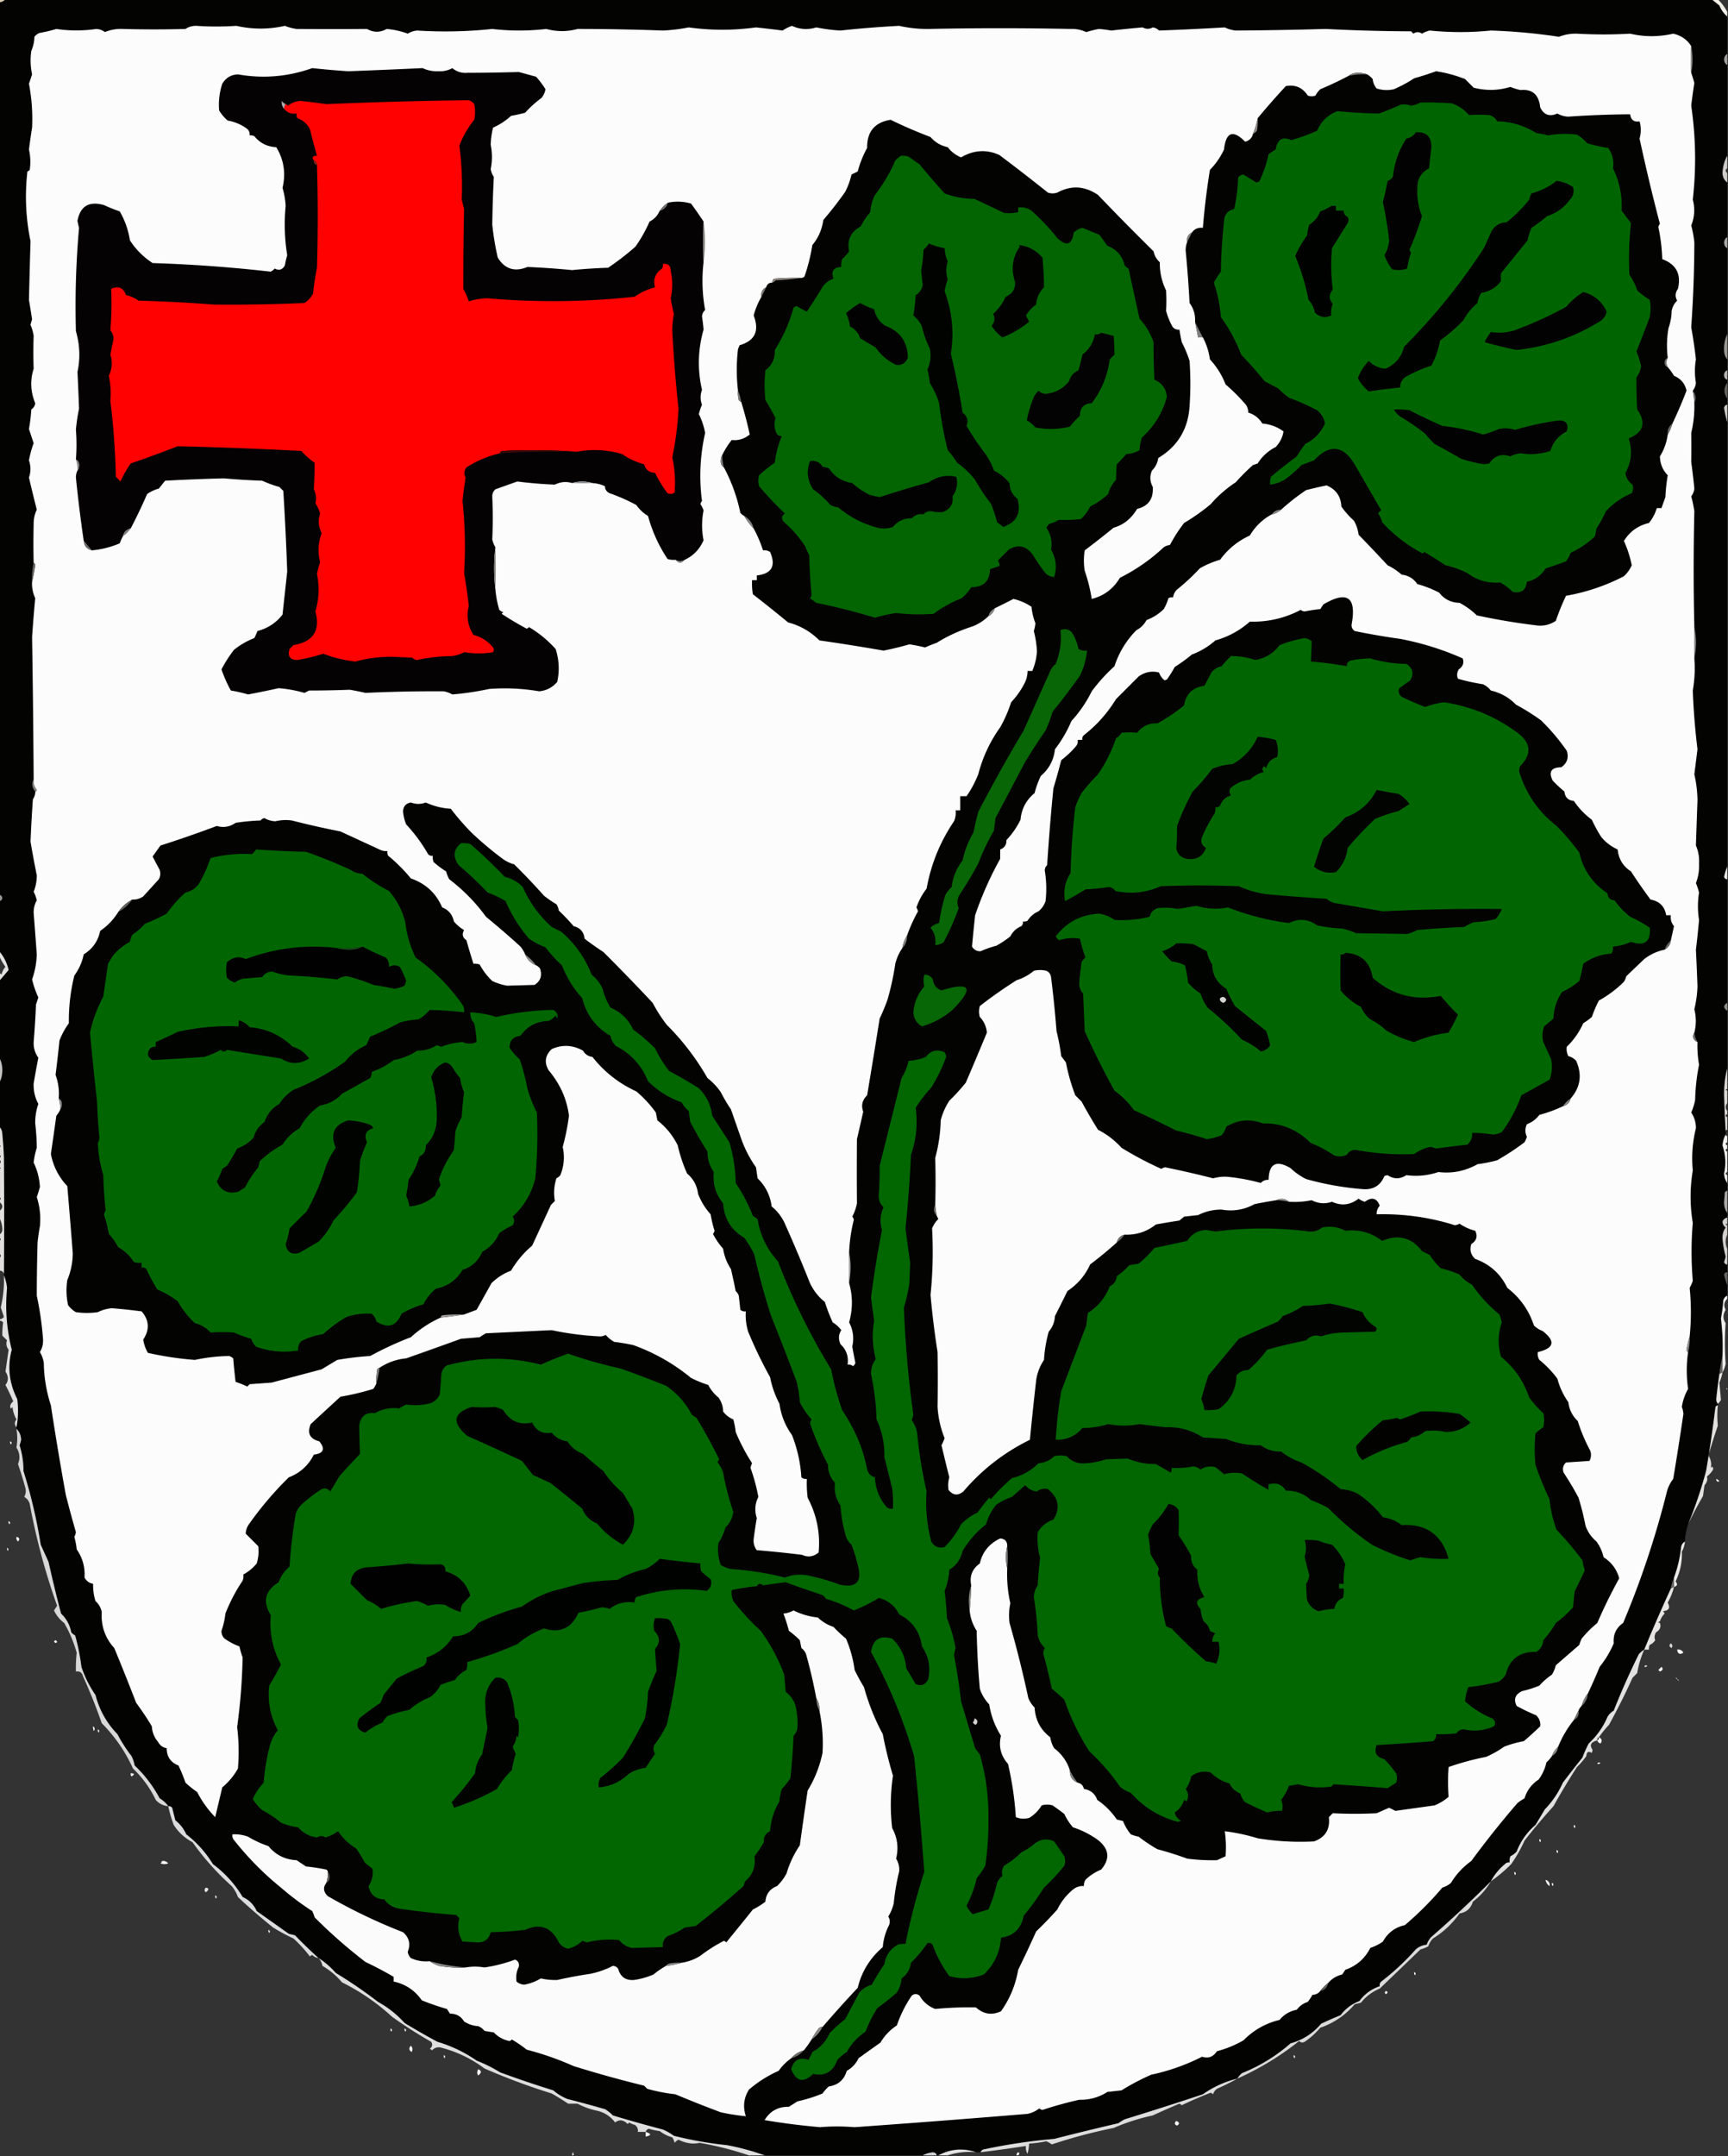 <svg xmlns="http://www.w3.org/2000/svg" width="1104" height="1377" style="shape-rendering:geometricPrecision;text-rendering:geometricPrecision;image-rendering:optimizeQuality;fill-rule:evenodd;clip-rule:evenodd"><rect width="100%" height="100%" fill="#333333" stroke="none"/><path style="opacity:1" fill="#030302" d="M3.5-.5h1090a488.62 488.62 0 0 1 5 4c1.13 2.789 2.8 5.122 5 7v24c-1.23.652-1.89 1.819-2 3.5.11 1.681.77 2.848 2 3.5v58c-1.8 3.204-2.8 6.87-3 11 .12 2.626 1.12 4.626 3 6v35c-1.23.652-1.89 1.819-2 3.5.11 1.681.77 2.848 2 3.5v55c-1.44 3.05-2.1 6.383-2 10 .04 2.452.71 4.452 2 6v7c-1.45.634-2.11 1.801-2 3.5.18 1.376.85 2.209 2 2.5v2c-2.36 3.271-2.36 6.604 0 10v4c-1.09.12-1.75.787-2 2a67.967 67.967 0 0 0 2 9v284c-.84 1.987-1.51 4.154-2 6.5.34 1.03 1 1.53 2 1.5v79c-2.55 1.538-2.55 3.204 0 5v37c-1.33 4.956-1.99 10.289-2 16 .17 8.256.51 16.256 1 24v2c-1.11 2.086-1.78 4.42-2 7 1.99 5.924 2.32 11.924 1 18 .1 2.299.77 4.299 2 6v5c-.62.111-1.12.444-1.5 1-.17 2.167-.33 4.333-.5 6.5.03 2.61.7 4.777 2 6.5v3c-3.57 1.469-3.9 3.636-1 6.5-1.46 2.077-2.12 4.41-2 7a68.999 68.999 0 0 0 2 11.5 28.234 28.234 0 0 1-1 3.5c.34 1.03 1 1.53 2 1.5v5c-1-.03-1.66.47-2 1.5.49 2.346 1.16 4.513 2 6.5v7c-1.29.558-2.12 1.558-2.5 3a96.223 96.223 0 0 1-1.5 11.5c.95 7.79 1.29 15.623 1 23.5-.79 3.858-1.46 7.858-2 12a386.285 386.285 0 0 0-2 16c.02 1.226.35 2.226 1 3v1c-.62.111-1.12.444-1.5 1a873.754 873.754 0 0 1-6 41 284.37 284.37 0 0 1-11.5 34 38.252 38.252 0 0 0-2 11c-1.47.847-2.3 2.18-2.5 4a78.912 78.912 0 0 1-4.5 19c-.91 2.16-1.57 4.49-2 7a994.237 994.237 0 0 0-17 39c-1.29.79-2.46 1.79-3.5 3a474.612 474.612 0 0 0-16 36c-1.67 1-3 2.33-4 4-2.75 6.47-6.75 12.14-12 17a85.905 85.905 0 0 0-4 9 696.69 696.69 0 0 0-12.5 16c-2.866 6.42-6.699 12.09-11.5 17a587.373 587.373 0 0 1-6 10c-5.485 4.71-9.485 10.37-12 17a14.029 14.029 0 0 1-4 3 8.43 8.43 0 0 0-.5 4c-1.175-.22-2.175.11-3 1-3.699 3.05-6.699 6.71-9 11a738.378 738.378 0 0 1-38 35.5 13.248 13.248 0 0 0-3 5c-2.677.25-5.01 1.25-7 3a157.771 157.771 0 0 1-22 20.5c-.886.82-1.219 1.82-1 3-5.264 1.75-9.597 4.91-13 9.5-4.772 1.75-8.772 4.75-12 9a213.417 213.417 0 0 0-12.5 5.5c-5.151 6.13-11.651 10.3-19.5 12.5-9.248 8.12-19.582 14.46-31 19a14.796 14.796 0 0 0-3 3.5c-7.955 1.95-15.289 5.29-22 10a2166.257 2166.257 0 0 1-50 16 32.065 32.065 0 0 0-4 2.5 1838.2 1838.2 0 0 0-41 10 360.95 360.95 0 0 0-44 6.5c-1.53.14-2.53.81-3 2h-3c-8.227-2.79-16.227-2.12-24 2h-1c-.291-1.15-1.124-1.82-2.5-2-2.4.3-4.566.97-6.5 2h-101a158.604 158.604 0 0 0-24-6.5 241.104 241.104 0 0 1-34-6 35.953 35.953 0 0 0-7-4 861.417 861.417 0 0 1-32-9 22.784 22.784 0 0 0-5-4 921.822 921.822 0 0 0-24-6.5c-3.37-1.35-6.37-3.18-9-5.5a666.746 666.746 0 0 1-34-11.5 94.956 94.956 0 0 0-15-7.5c-7.604-5.3-15.938-9.3-25-12a442.689 442.689 0 0 1-21-12 64.836 64.836 0 0 0-17-13.5 291.48 291.48 0 0 0-27-18.5 49.91 49.91 0 0 0-11-9.5 304.434 304.434 0 0 1-15-14.5c-1.333-.33-2.667-.67-4-1-6.839-4.84-13.673-9.68-20.5-14.5-1.904-4.18-4.904-7.18-9-9-4.933-8.27-11.266-15.27-19-21-4.532-7.44-10.199-13.77-17-19-1.631-3.62-3.965-6.62-7-9l-2-8c-.671-.75-1.504-1.09-2.5-1-1.402-1.98-3.236-3.65-5.5-5a81.74 81.74 0 0 0-16-21 20.585 20.585 0 0 0-2-6 96.826 96.826 0 0 1-9-14c-6.86-7.09-11.526-15.42-14-25a70.258 70.258 0 0 1-9-18c-.82-6.77-2.154-13.44-4-20a11.392 11.392 0 0 1-2.5-2c-.862-4.72-3.029-8.72-6.5-12a903.5 903.5 0 0 1-8-33l-5-11a327.282 327.282 0 0 0-11-47c.01-5.677-.823-11.177-2.5-16.5a27.314 27.314 0 0 0 1-3.5c-.143-2.906-1.143-5.239-3-7v-1c1.152-5.819 1.32-11.819.5-18-5.194-10.265-6.36-20.765-3.5-31.5-3.27-13.001-4.27-26.168-3-39.5-.304-2.886-.971-5.552-2-8v-1c.219-24.243.219-48.91 0-74-.167-5.012-.5-10.012-1-15-.056-2.14-.723-3.806-2-5v-28c1.312-2.243 1.978-4.91 2-8-.022-3.09-.688-5.757-2-8v-49a851.683 851.683 0 0 1 6-7c-1.068-4.583-3.068-8.583-6-12v-32c1.086-.12 1.753-.787 2-2-.247-1.213-.914-1.88-2-2V1.5c1.653-.16 2.986-.826 4-2z"/><path style="opacity:1" fill="#daccac" d="M-.5-.5h4c-1.014 1.174-2.347 1.84-4 2v-2z"/><path style="opacity:.984" fill="#f3efe9" d="M1093.5-.5h4a34.104 34.104 0 0 1 6 8v3c-2.2-1.878-3.87-4.211-5-7a488.62 488.62 0 0 0-5-4z"/><path style="opacity:1" fill="#fcfcfc" d="M1080.5 29.5a126.89 126.89 0 0 0 0 17c.74 2.108 1.4 4.275 2 6.5-.76 4.81-1.43 9.644-2 14.5 2.93 20.01 3.27 40.01 1 60 1.51 5.61 1.17 11.11-1 16.5a64.253 64.253 0 0 1 2 11 801.75 801.75 0 0 1-2 54 296.299 296.299 0 0 1 3 20.5 44.436 44.436 0 0 0 0 15c-.22 1.955-.89 3.621-2 5 .59 2.627.92 5.294 1 8 .17 6.437-.49 12.77-2 19 .09 6.187.09 12.353 0 18.5.76 5.607 1.43 11.273 2 17-.21 1.865-.87 3.532-2 5 .86 3.124 1.52 6.29 2 9.5-.59 24.758-.59 49.424 0 74-.03 6.607-.03 13.273 0 20 .53 6.794.2 13.628-1 20.5a443.192 443.192 0 0 0 3 37.5c-.67 5.333-1.33 10.667-2 16a79.69 79.69 0 0 1 2 16.5c-.36 9.741-.69 19.407-1 29 1.57 3.589 2.24 7.422 2 11.5.2 4.358-.47 8.525-2 12.5a40.065 40.065 0 0 1 2 6 55.232 55.232 0 0 0 0 17.5 550.074 550.074 0 0 1-2 19c.39 7.839.72 15.673 1 23.5a72.368 72.368 0 0 1-2 14.5c1.25 5.15 1.25 10.15 0 15-1.52 2.58-.85 4.58 2 6-.18 4.667.15 9.5 1 14.5a128.415 128.415 0 0 0-2.5 22.5 37.255 37.255 0 0 1-2.5 8c2.02 3.022 3.02 6.356 3 10-2.19 8.9-2.86 17.9-2 27-1.86 11.102-1.86 22.269 0 33.5-1.04 12.188-1.04 24.521 0 37a27.489 27.489 0 0 1-2 4.5 152.932 152.932 0 0 1 0 31c-.8 2.671-1.46 5.504-2 8.5.07.765.4 1.265 1 1.5-1.12 7.789-1.12 15.622 0 23.5-2.02 3.551-3.35 7.384-4 11.5.56 1.439.9 2.939 1 4.5-2.03 13.878-4.2 27.711-6.5 41.5a22.581 22.581 0 0 0-4 8 574.231 574.231 0 0 1-28 84c-4.49 3.11-6.49 7.44-6 13a62.65 62.65 0 0 1-9 15c-2.35 5.75-4.85 11.42-7.5 17-1.86 2.39-3.2 5.06-4 8-.9.79-1.57 1.79-2 3-.99 1.96-1.99 3.96-3 6a67.31 67.31 0 0 0-10 17 14.567 14.567 0 0 0-4 6 19.738 19.738 0 0 1-3.5 4c-.917 4.12-2.584 7.78-5 11-4.462 2.93-7.462 6.93-9 12a33.095 33.095 0 0 0-4.5 3 602.209 602.209 0 0 0-29.5 37c-5.297 3.81-9.63 8.47-13 14a15.145 15.145 0 0 1-5.5 3 204.354 204.354 0 0 1-24 24c-6.171 1.32-10.838 4.82-14 10.5a31.201 31.201 0 0 1-8 4c-3.502 6.84-8.836 11.51-16 14l-2 3c-3.681.87-6.681 2.71-9 5.5a27.972 27.972 0 0 0-5 5c-1.181 1.57-2.847 2.4-5 2.5a31.9 31.9 0 0 1-3 4.5c-2.89.94-5.223 2.61-7 5-4.469.86-8.135 3.03-11 6.5-8.891 2.14-16.558 6.48-23 13a68.646 68.646 0 0 1-17 7c-2.411 3.64-5.578 4.8-9.5 3.5-10.269 5.23-21.102 9.06-32.5 11.5a148.08 148.08 0 0 0-19 10c-3 .33-6 .67-9 1-5.455 3.48-11.455 5.15-18 5a243.03 243.03 0 0 0-23.5 6.5 3.92 3.92 0 0 1-2-1c-2.192 1.74-4.692 2.9-7.5 3.5-36.896 3.06-73.73 5.89-110.5 8.5-7.662-.61-14.995-.61-22 0a439.54 439.54 0 0 1-35.5-4.5c3.494-5.82 8.661-8.65 15.5-8.5 1.823-1.15 3.656-2.32 5.5-3.5a93.537 93.537 0 0 0 16-5 25.442 25.442 0 0 1 4-4.5c5.993-.9 9.826-4.24 11.5-10 3.368-1.87 5.868-4.53 7.5-8 4.675-3.39 9.342-6.73 14-10 2.615-4.45 6.115-8.12 10.5-11a78.58 78.58 0 0 1 9.5-19c1.667-1.33 3.333-1.33 5 0 2.309 4 5.643 6.83 10 8.5a227.62 227.62 0 0 1 26-1c4.839 4.34 10.172 5.18 16 2.5 5.649-7.9 9.315-16.73 11-26.5a800.608 800.608 0 0 0 11.5-24.5c4.682-4.51 9.182-9.18 13.5-14 2.608-5.39 6.275-9.89 11-13.5a10.07 10.07 0 0 1 6-1.5 6.853 6.853 0 0 1 1-4 31.357 31.357 0 0 1 10-6.5c5.714-6.67 5.214-12.84-1.5-18.5a56.586 56.586 0 0 0-16.5-8.5 35.958 35.958 0 0 1-5.5-8.5 153.098 153.098 0 0 0-7.5-5.5 12.44 12.44 0 0 0-7 0c-2.035 3.37-4.701 6.03-8 8-2.929.78-5.763.61-8.5-.5a205.836 205.836 0 0 0-5-34c-4.617-5.19-6.117-11.19-4.5-18-3.87-6.09-6.37-12.75-7.5-20a26.497 26.497 0 0 1-6-10 505.922 505.922 0 0 1-2-37c-2.57-3.94-4.07-8.27-4.5-13 .441-5.07.774-10.41 1-16-1.187-5.89.646-10.55 5.5-14 1.651-7.336 5.985-12.67 13-16 3.082.248 4.582 1.915 4.5 5-1.124 4.687-1.124 9.353 0 14-.327 7.6.34 15.1 2 22.5a35.539 35.539 0 0 0-.5 12.5 741.927 741.927 0 0 1 12 48 18.11 18.11 0 0 0 4 6c.457 7.92 3.79 14.25 10 19a19.08 19.08 0 0 0 2.5 7c4.824 3.67 8.158 8.33 10 14-.15 3.97 1.517 6.64 5 8 2.162.4 3.495 1.73 4 4 4.278.68 7.111 3.02 8.5 7 4.93 3.32 9.096 7.48 12.5 12.5 1.333.33 2.667.67 4 1a29.907 29.907 0 0 0 5 8.5c1.615.65 3.282 1.15 5 1.5a99.253 99.253 0 0 0 12 8 218.458 218.458 0 0 1 19 6c6.33.82 12.664 1.15 19 1 1.851-.84 3.684-1.67 5.5-2.5.432-5.35.266-10.68-.5-16a123.78 123.78 0 0 1 21 4.5 166.78 166.78 0 0 0 36 2c7.21-2.57 10.377-7.74 9.5-15.5.833-.83 1.667-1.67 2.5-2.5 9.308.48 18.641.48 28 0 2.667-1.17 5.333-2.33 8-3.5 1.333.67 2.667 1.33 4 2 8.333-1.17 16.667-2.33 25-3.5a30.87 30.87 0 0 0 9-5.5 127.11 127.11 0 0 1 0-19 173.36 173.36 0 0 1 24-6.5 64.579 64.579 0 0 0 11.5-6.5 67.034 67.034 0 0 1 12.5-3.5 197.67 197.67 0 0 0 10.5-9.5c.335-2.68-.499-5.01-2.5-7a127.575 127.575 0 0 1-12.5-6c-2.146-4.23-.979-7.4 3.5-9.5 3.79-.86 7.456-2.02 11-3.5a42.302 42.302 0 0 1 8-7 22.252 22.252 0 0 0 2.5-6c5-4.33 10-8.67 15-13 .4-1.37.9-2.71 1.5-4 2.98-3.65 6.32-6.98 10-10 4.19-9.74 8.86-19.24 14-28.5-1.55-5.73-4.88-10.228-10-13.5-.84-3.661-2.34-6.994-4.5-10-3.24-2.719-5.57-6.053-7-10a178.659 178.659 0 0 0-4.5-18 195.616 195.616 0 0 0-9.5-16c-.896-2.525-.396-4.692 1.5-6.5l15-1c1.09-2.064 1.26-4.231.5-6.5a107.455 107.455 0 0 1-8-19c-3.43-3.245-5.43-7.245-6-12a46.328 46.328 0 0 1-7-15 65.174 65.174 0 0 0-11.5-12c-.952-1.545-1.285-3.212-1-5 10.497-2.479 11.497-6.979 3-13.5a15.83 15.83 0 0 1-5.5-3.5c-3.208-9.752-8.874-17.752-17-24-4.284-8.949-11.118-15.116-20.5-18.5-2.849-2.559-3.683-5.726-2.5-9.5 3.36-2.15 4.193-4.983 2.5-8.5a30.445 30.445 0 0 1-10-4.5c-.946.487-1.946.82-3 1-16.003-5.095-32.669-7.428-50-7-.051-2.07.615-3.903 2-5.5-1.892-4.91-5.058-5.743-9.5-2.5a11.295 11.295 0 0 1-4-2c-5.295 4.104-10.961 4.771-17 2-4.48 1.519-8.813 1.185-13-1a55.155 55.155 0 0 1-14.5 1c-2.493-2.084-5.16-2.417-8-1a321.173 321.173 0 0 0-14 2.5c-6.584 3.623-13.584 4.79-21 3.5-5.337-.034-10.337 1.132-15 3.5l-9 1-3 2.5a420.177 420.177 0 0 0-15 2.5c-5.822 4.625-12.489 6.792-20 6.5-2.667.667-4.333 2.333-5 5a246.698 246.698 0 0 1-17 14c-3.174 7.013-8.007 12.679-14.5 17a1519.143 1519.143 0 0 1-8 16c-.23 3.79-1.563 7.124-4 10a85.775 85.775 0 0 0-3 18c-2.656 3.917-4.322 8.25-5 13a2098.308 2098.308 0 0 0-4 38c-16.489 8.09-30.656 19.09-42.5 33-3.495 2.868-6.662 2.535-9.5-1-.434-2.679-.268-5.346.5-8a1872.487 1872.487 0 0 1-5-20.5 37.138 37.138 0 0 0 2-4.5 63.365 63.365 0 0 1-4.5-20c.166-11.662.166-23.328 0-35a550.299 550.299 0 0 1-4.5-36.5 272.733 272.733 0 0 0 1-42.5 17.774 17.774 0 0 1 4-6 43.836 43.836 0 0 1-1-2 51.569 51.569 0 0 1-1-7c.29-10.042.29-20.042 0-30 2.14-7.77 3.306-15.77 3.5-24a42.071 42.071 0 0 1 5.5-12.5 137.177 137.177 0 0 0 10.5-11.5 2267.586 2267.586 0 0 0 13.5-32c-.338-3.888-1.838-7.222-4.5-10a12.494 12.494 0 0 1 0-7 297.3 297.3 0 0 1 23.5-16.5 31.894 31.894 0 0 0 11-6 16.242 16.242 0 0 1 8 0c1.715.777 2.715 2.11 3 4a712.054 712.054 0 0 1 3.5 34.5 136.305 136.305 0 0 1 3 16l3 4a121.606 121.606 0 0 0 6 21l4 4a333.565 333.565 0 0 0 10.5 18 52.385 52.385 0 0 1 15 11.5 218.002 218.002 0 0 0 25.5 13.5 4.933 4.933 0 0 1 2.5-1 630.333 630.333 0 0 1 30.5 7c2.993-.765 5.826-1.098 8.5-1 7.326.645 14.659 1.978 22 4 1.35-1.45 3.016-2.117 5-2 .194-10.343 4.861-12.843 14-7.5a40.606 40.606 0 0 0 10 7c12.03 3.383 24.364 5.55 37 6.5 6.311.179 10.644-2.655 13-8.5l2-.5c3.93 2.646 7.93 2.646 12 0 6.954.944 13.788.278 20.5-2 8.796 1.079 17.129-.587 25-5a95.445 95.445 0 0 0 12.5-2.5 161.65 161.65 0 0 0 17.5-11.5 16.2 16.2 0 0 0 1.5-3.5c-1.238-2.715-1.238-5.382 0-8 3.232-1.23 5.899-3.23 8-6a84.99 84.99 0 0 0 15-5.5c2.69-.689 4.36-2.356 5-5 6.24-7.144 7.4-15.144 3.5-24-1.34-1.504-3-2.504-5-3-.99-1.947-1.32-3.947-1-6 4.49-4.336 7.99-9.336 10.5-15a41.461 41.461 0 0 0 5.5-4 82.218 82.218 0 0 1 4.5-10.5c5.95-3.294 11.28-7.294 16-12a11.381 11.381 0 0 0 1.5-3.5c3.84-3.71 7.67-7.377 11.5-11 3.82-2.978 8.15-4.978 13-6 2.32-1.302 3.66-3.302 4-6 .66-2.97 1.33-5.97 2-9-1.67-2.023-2.34-4.356-2-7h-3c-.95-5.618-4.28-8.952-10-10a340.356 340.356 0 0 1-12.5-18c-5.05-3.239-7.89-7.906-8.5-14-4.15-1.872-7.65-4.538-10.5-8a88.484 88.484 0 0 1-6-11 49.162 49.162 0 0 1-11.5-12c-3.66-.329-5.662-2.329-6-6a74.048 74.048 0 0 1-7.5-7c-2.798-5.566-.964-8.4 5.5-8.5 3.71-2.602 4.88-6.102 3.5-10.5a132.968 132.968 0 0 0-16.5-19.5 142.458 142.458 0 0 0-16-10c-4.321-4.502-9.654-7.502-16-9a14.506 14.506 0 0 0-5-4 133.498 133.498 0 0 1-16-3.5c-.872-1.966-.705-3.966.5-6 2.664-1.854 3.497-4.188 2.5-7-12.73-5.69-26.064-9.856-40-12.5a445.9 445.9 0 0 1-29-5c-1.394-.956-2.061-2.289-2-4 3.308-17.666-2.692-22-18-13l-2 3c-3.361.337-6.694.837-10 1.5a4.933 4.933 0 0 1-2.5-1c-10.229 5.341-21.062 7.841-32.5 7.5-6.348 5.652-13.681 9.652-22 12-4.487 3.948-9.487 6.948-15 9a107.9 107.9 0 0 1-11 8 71.274 71.274 0 0 1-5 8l-1.5.5c-1.614-1.317-2.781-2.983-3.5-5-4.637-1.187-8.97-.354-13 2.5L713 446.5c-5.455 8.923-12.289 16.589-20.5 23-.886.825-1.219 1.825-1 3h-3c.262 1.478-.071 2.811-1 4a60.737 60.737 0 0 1-9.5 9 420.573 420.573 0 0 1-5 18 1456.848 1456.848 0 0 0-4 49c-.991.93-1.491 2.096-1.5 3.5a70.73 70.73 0 0 1 .5 19.5c-.883 2.602-2.383 4.769-4.5 6.5-2.941 1.273-5.274 3.273-7 6a4.934 4.934 0 0 1-3 .5c.219 1.175-.114 2.175-1 3-3.138 1.305-5.471 3.471-7 6.5a60.94 60.94 0 0 1-9 6 65.353 65.353 0 0 0-10 3.5c-2.412.094-4.245-.906-5.5-3 .6-6.596 1.267-13.262 2-20 4.307-12.601 9.641-24.601 16-36v-6c2.761-.999 4.094-2.999 4-6 3.696-3.915 6.696-8.248 9-13 .628-6.923 3.628-12.589 9-17a56.404 56.404 0 0 1 4-11c5.272-4.497 8.272-10.164 9-17a80.615 80.615 0 0 0 10.5-18 81.193 81.193 0 0 0 13-19 109.792 109.792 0 0 1 14.5-16c2.901-8.813 7.568-16.48 14-23 2.833-1.5 5-3.667 6.5-6.5 4.248-1.612 7.915-3.946 11-7a29.86 29.86 0 0 0 3-7 4.934 4.934 0 0 1 3-.5c.229-1.933 1.062-3.6 2.5-5a132.974 132.974 0 0 0 14.5-13.5 56.067 56.067 0 0 1 13-5.5c5-6.837 11.334-12.004 19-15.5 3.472-5.816 8.139-10.316 14-13.5 2.319-.492 4.319-1.492 6-3a136.249 136.249 0 0 1 16-12.5 323.977 323.977 0 0 1 13-3c5.987 2.462 9.154 6.962 9.5 13.5a51.057 51.057 0 0 0 8 9 23.966 23.966 0 0 1 3 9c6.3 6.488 12.467 12.988 18.5 19.5a39.883 39.883 0 0 1 9 6c4.289.475 7.622 2.475 10 6a71.968 71.968 0 0 1 14 5.5c3.241 4.207 7.574 6.374 13 6.5a47.05 47.05 0 0 1 11 8 416.305 416.305 0 0 0 39 6.5c4.248.314 8.081-.686 11.5-3a146.576 146.576 0 0 1 6.5-16c13.03-2.289 25.37-6.455 37-12.5a20.865 20.865 0 0 0 5-7c-1.09-5.415-2.75-10.581-5-15.5 3.71-6.027 9.04-9.86 16-11.5a27.18 27.18 0 0 0 5-9.5h3c.81-2.298 1.64-4.632 2.5-7 .22-4.72.72-9.387 1.5-14-3.2-3.252-4.87-7.252-5-12 2.66-4.324 4.33-8.99 5-14 1.24-2.149 2.24-4.482 3-7a302.78 302.78 0 0 0 9-21c-.99-4.519-3.65-7.685-8-9.5a33.497 33.497 0 0 0-4-5.5c-1.14-1.951-1.14-3.951 0-6a64.474 64.474 0 0 1 .5-19c1.25-3.476 1.92-7.142 2-11 .52-2.534 1.68-4.7 3.5-6.5-1.42-2.62-1.26-5.12.5-7.5 2.25-9.388-1.09-15.722-10-19a115.674 115.674 0 0 0-2.5-20.5 3.92 3.92 0 0 1 1-2 1284.19 1284.19 0 0 1-13-54.5c1.05-3.714 1.05-7.38 0-11-3.57.592-5.57-.908-6-4.5-13.16.086-26.33.586-39.5 1.5a14.793 14.793 0 0 1-7-2c-5.041 2.225-8.708.892-11-4-.839-8.033-5.005-11.7-12.5-11a31.44 31.44 0 0 1-6.5-2c-7.756 2.364-15.59 2.53-23.5.5l-5.5-5.5a84.482 84.482 0 0 0-18.5-5 194.522 194.522 0 0 1-14 4.5 84.168 84.168 0 0 1-13 7c-3.711.825-7.378.659-11-.5-1.434-1.72-2.267-3.72-2.5-6a14.694 14.694 0 0 0-3.5-3c-1.804-.662-3.804-.995-6-1-2.452.04-4.452.706-6 2a221.911 221.911 0 0 1-18 8.5 13.923 13.923 0 0 0-3 4c-1.667.667-3.333.667-5 0-3.357-5.117-8.024-7.117-14-6a502.611 502.611 0 0 0-18 20.5 49.932 49.932 0 0 1-3 10c-.588 2.588-2.254 4.255-5 5-7.758-7.87-12.258-6.203-13.5 5-2.281 4.878-5.281 9.211-9 13a473.426 473.426 0 0 0-4.5 37c-2.991-.334-5.324.666-7 3-2.475 1.187-3.475 3.187-3 6-.661 1.634-.994 3.467-1 5.5a754.88 754.88 0 0 1 2.5 33.5c2.609 3.558 3.775 7.558 3.5 12l2 10h3c2.306 4.305 3.806 8.972 4.5 14a49.982 49.982 0 0 1 10 16 119.617 119.617 0 0 1 13 13c1.009 1.525 1.509 3.192 1.5 5 3.829 1.151 6.829 3.484 9 7 4.972.403 9.472 2.07 13.5 5-.535 3.737-2.202 7.071-5 10-4.786 2.453-8.619 5.953-11.5 10.5l-3 1a135.437 135.437 0 0 0-11 11c-6.053 3.981-11.386 8.648-16 14a130.641 130.641 0 0 1-17 12 94.093 94.093 0 0 0-9 14 10.258 10.258 0 0 0-4 1.5 116.87 116.87 0 0 1-28 19.5c-4.194 7.043-10.194 11.543-18 13.5a104.328 104.328 0 0 0-4.5-18 42.479 42.479 0 0 1 0-13 633.387 633.387 0 0 0 18.5-14.5c6.23-1.713 11.23-5.713 15-12 7.172-1.751 10.505-6.418 10-14-1.879-3.501-2.046-7.001-.5-10.5 2.223-2.223 3.556-4.889 4-8 12.383-7.424 19.05-18.424 20-33 .667-9.667.667-19.333 0-29a76.36 76.36 0 0 0-5-12 168.167 168.167 0 0 1-1.5-8c-1.89.203-3.39-.463-4.5-2a45.435 45.435 0 0 1-4-10c.245-4.313.245-8.647 0-13-2.768-5.667-4.102-11.667-4-18-2.106-1.877-3.439-4.21-4-7a1807.775 1807.775 0 0 1-35.5-36c-8.479-5.795-17.146-6.295-26-1.5-2 .667-4 .667-6 0a1350.832 1350.832 0 0 0-31-24c-8.196-3.72-16.363-3.22-24.5 1.5-3.402-1.4-6.236-3.567-8.5-6.5-4.465-.972-8.131-3.138-11-6.5a296.449 296.449 0 0 1-25.5-11c-10.155 1.62-15.155 7.62-15 18a64.76 64.76 0 0 0-6 15l-4 2a45.567 45.567 0 0 1-4 11 233.772 233.772 0 0 1-14 18c-.84 6.091-3.174 11.425-7 16a116.192 116.192 0 0 1-5 20c-.671.752-1.504 1.086-2.5 1a145.053 145.053 0 0 0-17 .5c-.752.671-1.086 1.504-1 2.5-2.119-.032-3.452.968-4 3-2.475 1.187-3.475 3.187-3 6a47.935 47.935 0 0 0-5 12c3.822 9.794.822 16.127-9 19l-1 2.5a112.287 112.287 0 0 0 0 26.5 18.453 18.453 0 0 0 .5 6c.383.556.883.889 1.5 1a250.338 250.338 0 0 1 5.5 21c-3.464 2.812-7.298 3.979-11.5 3.5a49.912 49.912 0 0 0-6 9.5c-.652.949-.986 2.115-1 3.5-.193 2.008.474 3.508 2 4.5 4.861 9.068 8.361 18.734 10.5 29 .708.881 1.542 1.547 2.5 2a35.23 35.23 0 0 0 6 8 82.603 82.603 0 0 1 6 14c1.644-.214 3.144.12 4.5 1 3.871 8.933 1.037 13.933-8.5 15v3h-3a40.914 40.914 0 0 0 .5 9 919.177 919.177 0 0 1 22.5 18c7.718 2.025 14.384 5.858 20 11.5a1308.785 1308.785 0 0 1 41 6.5 195.573 195.573 0 0 0 16.5-4c3.364.508 6.697 1.174 10 2a97.803 97.803 0 0 1 7.5-3c6.704-4.243 14.371-7.743 23-10.5 3.781-1.531 7.114-3.697 10-6.5 2.087-1.085 3.42-2.751 4-5a698.752 698.752 0 0 0 12-6c4.169.994 8.003 2.661 11.5 5 .359 3.686 1.193 7.186 2.5 10.5a22.956 22.956 0 0 1-1 5 65.965 65.965 0 0 1 2 13c-.306 4.409-1.306 8.576-3 12.5h-3a17.758 17.758 0 0 1-1.5 7c-2.294 4.701-5.294 9.034-9 13a85.819 85.819 0 0 1-7 16c-6.525 9.123-11.191 19.123-14 30-2.061 5.117-4.561 9.783-7.5 14h-4v9h-3a13.116 13.116 0 0 1-1 7c-8.849 13.033-14.682 27.367-17.5 43a42.759 42.759 0 0 0-6.5 12c.431.793.765 1.627 1 2.5a99.914 99.914 0 0 0-7 15.5c-1.52 2.39-2.52 5.057-3 8-2.093 2.982-3.593 6.316-4.5 10a175.953 175.953 0 0 1-5 23 130.249 130.249 0 0 1-5 12 5823.64 5823.64 0 0 1-8 49c-3.104 3.017-3.937 6.517-2.5 10.5-1.305 5.8-2.639 11.633-4 17.5a2354.35 2354.35 0 0 0 0 41 30.58 30.58 0 0 1-3 8.5 3.943 3.943 0 0 1 1 2 102.98 102.98 0 0 0-3 20.5 215.857 215.857 0 0 0 0 20c2.349 8.255 2.349 16.588 0 25 2.549 4.914 3.215 10.08 2 15.5a448.324 448.324 0 0 0 2 10.5 4.457 4.457 0 0 1-1.5 2c-1.011-.837-2.178-1.17-3.5-1 .761-5.139-.739-9.473-4.5-13-1.467-3.284-1.301-6.284.5-9a19.745 19.745 0 0 0-5.5-5 108.37 108.37 0 0 1-5-13c-4.057-3.232-7.224-7.232-9.5-12a960.348 960.348 0 0 0-16.5-39c-1.968-3.96-4.635-7.293-8-10-.901-7.031-3.901-13.031-9-18l-1-7a74.896 74.896 0 0 1-9-17c-2.329-6.636-4.662-13.303-7-20a106.684 106.684 0 0 1-6.5-11 39.956 39.956 0 0 0-8.5-9 160.923 160.923 0 0 0-26-34 94.093 94.093 0 0 1-9-14 1261.206 1261.206 0 0 0-31.5-32.5 181.682 181.682 0 0 1-12-8.5c-.481-4.299-2.814-6.965-7-8a134.072 134.072 0 0 0-9.5-10 10.258 10.258 0 0 0-1.5-4 71.083 71.083 0 0 1-8-5.5 417.762 417.762 0 0 0-19-20 22.573 22.573 0 0 1-8-4 222.257 222.257 0 0 1-19-16 161.72 161.72 0 0 1-13.5-15.5c-5.627-.324-10.96-1.657-16-4-3.112 1.206-6.278 1.206-9.5 0-3.094.545-4.761 2.378-5 5.5a27.92 27.92 0 0 0 2 8.5 101.902 101.902 0 0 1 14 19c.825.886 1.825 1.219 3 1a8.43 8.43 0 0 0 .5 4 55.337 55.337 0 0 0 8 6 22.981 22.981 0 0 0 2 5c9.058 6.89 16.891 14.89 23.5 24a533.009 533.009 0 0 1 22 19 19.221 19.221 0 0 1 3 5c1.333 3.333 3.667 5.667 7 7 .958.453 1.792 1.119 2.5 2 1.518 4.585.351 8.085-3.5 10.5-5.917.178-11.75.345-17.5.5a36.481 36.481 0 0 1-9.5-3 40.669 40.669 0 0 1-8-10.5 8.43 8.43 0 0 0-4-.5 388.344 388.344 0 0 1-4.5-15c-2.483-1.76-2.983-3.927-1.5-6.5a25.55 25.55 0 0 1-6.5-5.5c-.965-4.451-3.465-7.451-7.5-9-3.892-9.055-10.559-15.222-20-18.5a103.982 103.982 0 0 0-14.5-14.5 4.934 4.934 0 0 1-.5-3 8.43 8.43 0 0 1-4-.5l-26-12a554.833 554.833 0 0 1-31-7 27.902 27.902 0 0 0-10.5.5 14.79 14.79 0 0 1-7-2c-1.059.13-1.892.63-2.5 1.5-5.364.171-10.698.671-16 1.5-3.688 2.589-7.688 3.256-12 2a762.825 762.825 0 0 1-36 12.5l-5 7a743.024 743.024 0 0 0 4.5 8.5c.687 2.068.52 4.068-.5 6a9539.354 9539.354 0 0 1-10 11c-2.118 1.446-4.451 2.113-7 2-3.6 1.93-6.6 4.597-9 8-2.956 4.79-6.79 8.79-11.5 12-1.33 6.501-4.83 11.501-10.5 15-1.029 4.977-3.029 9.477-6 13.5a119.48 119.48 0 0 0-3.5 30.5 47.383 47.383 0 0 0-6 11 899.506 899.506 0 0 1-2.5 22c1.768 4.831 2.435 9.831 2 15a21.445 21.445 0 0 1 1 7 12.648 12.648 0 0 1-2.5 4 2759.314 2759.314 0 0 1-3.5 24.5c1.53 7.895 5.03 14.728 10.5 20.5a5266.15 5266.15 0 0 1 3.5 43c-.1 5.953-1.267 11.619-3.5 17a43.226 43.226 0 0 0 .5 16 16.185 16.185 0 0 0 5 4.5c4.667.667 9.333.667 14 0a24.041 24.041 0 0 1 9-2.5c6.352.49 12.685 1.157 19 2 4.858 5.697 5.191 11.697 1 18a23.844 23.844 0 0 0 3 8.5 209.73 209.73 0 0 0 30 4.5 112.428 112.428 0 0 1 22-2.5c.916.374 1.75.874 2.5 1.5.411 5.019.911 10.019 1.5 15a70.87 70.87 0 0 1 7.5 3l1.5-1.5 14-1c10.73-2.848 21.397-5.682 32-8.5 3.29-2 6.624-4 10-6a189.918 189.918 0 0 1 21-2.5 215.786 215.786 0 0 1 26-12c5.695-5.206 12.028-9.372 19-12.5a328.344 328.344 0 0 0 15-2 498.402 498.402 0 0 1 8-3c3.15-5.629 6.317-11.296 9.5-17 3.573-3.54 7.739-6.206 12.5-8a62.372 62.372 0 0 1 13.5-16l12-26 2.5-2.5c-.881-4.825-.548-9.658 1-14.5a7.248 7.248 0 0 0 2.5-2c2.368-5.865 2.868-11.865 1.5-18a139.343 139.343 0 0 0 4-20c-1.348-10.602-5.681-20.268-13-29-2.905-4.984-2.238-9.484 2-13.5 6.697-3.012 13.364-2.679 20 1 1.313 2.326 3.313 3.659 6 4 7.575 9.576 16.909 16.909 28 22a71.335 71.335 0 0 1 12.5 13.5l1 5c5.558 4.355 9.891 9.688 13 16a93.25 93.25 0 0 0 6 18c4.006 3.363 6.339 7.696 7 13 1.942 4.905 4.609 9.238 8 13a80.226 80.226 0 0 0 2.5 10.5 3.943 3.943 0 0 1-1 2 46.447 46.447 0 0 0 6.5 9.5c.727 4.716 2.393 9.049 5 13a357.763 357.763 0 0 1 3 14 7.293 7.293 0 0 1 2 3l1 9c1.011.837 2.178 1.17 3.5 1-.29 4.436.21 8.77 1.5 13a280.451 280.451 0 0 0 14 29 60.886 60.886 0 0 0 6 17c.984 7.307 3.651 13.974 8 20a89.202 89.202 0 0 1 6 27c1.011.837 2.178 1.17 3.5 1a72.367 72.367 0 0 0 .5 12c5.833 11.039 8.167 22.706 7 35-3.29 2.707-6.79 3.207-10.5 1.5a711.759 711.759 0 0 0-29-3c-1.559-1.996-2.226-4.329-2-7a291.9 291.9 0 0 1 2-13.5c-1.511-4.675-1.178-9.175 1-13.5a116.271 116.271 0 0 0-5-18.5c.18-1.054.513-2.054 1-3a130.188 130.188 0 0 1-10.5-20 46.745 46.745 0 0 0-1.5-8c-2.588-1.084-4.755-2.751-6.5-5-.054-3.361-1.054-6.361-3-9a25.027 25.027 0 0 1-6.5-8 74.481 74.481 0 0 1-11-4.5c-11.142-9.152-23.475-16.152-37-21a130.883 130.883 0 0 0-12-2 18.117 18.117 0 0 1-5.5-4.5 7.93 7.93 0 0 1-3.5 1c-10.697-.535-21.031-1.868-31-4-13.967.65-27.967 1.317-42 2a32.065 32.065 0 0 0-4 2.5l-12 1a3216.466 3216.466 0 0 1-35 12.5c-6.211.613-11.878 2.613-17 6-.617.111-1.117.444-1.5 1a40.914 40.914 0 0 0-.5 9 18.473 18.473 0 0 1-2 3.5 160.345 160.345 0 0 1-21 5c-6.349 5.837-12.683 11.67-19 17.5-2.391 5.776-.558 9.443 5.5 11 3.934 4.86 2.767 7.693-3.5 8.5-3.463 6.898-8.797 11.731-16 14.5a218.37 218.37 0 0 0-25.5 30c-1.301 1.902-1.968 3.902-2 6l8 8c.439 3.711.106 7.378-1 11-2.45 2.96-5.283 5.3-8.5 7a8.43 8.43 0 0 1-.5 4 108.996 108.996 0 0 0-11 21 48.268 48.268 0 0 1-2.5 11c-.063 1.98.604 3.65 2 5a43.307 43.307 0 0 0 9.5 5 54.628 54.628 0 0 0 2 7 378.293 378.293 0 0 1-3.5 44.5c1.096 8.81 1.263 17.64.5 26.5-2.553 4.56-5.886 8.56-10 12-1.499 6.35-2.999 12.69-4.5 19a64.81 64.81 0 0 1-11.5-16 66.337 66.337 0 0 1-7.5-6 101.404 101.404 0 0 0-4.5-11c-4.979-1.95-7.479-5.62-7.5-11-2.41-.42-4.243-1.75-5.5-4-2.432-2.87-3.765-6.2-4-10a175.95 175.95 0 0 0-10-15c-4.544-11.75-9.21-23.41-14-35-5.867-6.43-8.534-14.09-8-23-.56-2.79-1.894-5.12-4-7a33.749 33.749 0 0 1-1.5-11c-2.41-.42-4.243-1.75-5.5-4 .412-6.64-1.254-12.637-5-18a46.649 46.649 0 0 0-1.5-8 10.31 10.31 0 0 0 1-3 729.661 729.661 0 0 1-6.5-24 2090.504 2090.504 0 0 1-9.5-57c-2.908-9.007-4.408-18.007-4.5-27-.38-2.541-1.214-4.874-2.5-7 1.45-2.413 2.116-5.08 2-8a201.604 201.604 0 0 0-4-28c.01-11.281.178-22.615.5-34 .377-3.519.877-7.019 1.5-10.5.613-6.23-.054-12.397-2-18.5a84.17 84.17 0 0 0 2-6.5c-.332-5.561-1.665-10.728-4-15.5a49.417 49.417 0 0 1 2-9.5 138.39 138.39 0 0 0-1-15.5c-.064-4.323.603-8.49 2-12.5-2.176-4.033-3.176-8.367-3-13a581.822 581.822 0 0 1 3-16.5c-2.138-2.955-3.138-6.289-3-10a611.266 611.266 0 0 0 1.5-24l1.5-4.5a59.77 59.77 0 0 1-4-11.5c1.81-5.101 2.81-10.435 3-16a6007 6007 0 0 0-2-26.5c-.055-2.906.612-5.573 2-8a22.8 22.8 0 0 0-2-5.5 27.546 27.546 0 0 0 2-10.5 633.627 633.627 0 0 1-4-21.5c.366-8.871.866-17.871 1.5-27 1.066-1.652 1.566-3.319 1.5-5 .543-.06.876-.393 1-1-1.671-2.01-2.338-4.343-2-7-.186-30.229-.52-60.395-1-90.5a890.621 890.621 0 0 1 2-25 21.693 21.693 0 0 1-2-10.5 145.053 145.053 0 0 0 2-10.5c-.07-.765-.403-1.265-1-1.5a513.867 513.867 0 0 1 0-24.5c-.078-3.393.588-6.56 2-9.5a1036.618 1036.618 0 0 1-5-20.5c1.242-3.652 1.242-7.319 0-11a66.504 66.504 0 0 1 3-11l-3-9a109.16 109.16 0 0 0 1.5-12.5c1.464-.959 2.297-2.292 2.5-4-3-7.28-3.333-14.613-1-22a301.81 301.81 0 0 1 0-21 29.212 29.212 0 0 0-2-7 27.314 27.314 0 0 1 1-3.5 776.585 776.585 0 0 0-2-12.5c.293-12.41.626-24.91 1-37.5-3.037-14.568-3.703-29.402-2-44.5a3.647 3.647 0 0 0 1.5-1c.631-4.357.465-8.69-.5-13 .594-4.68 1.26-9.347 2-14a118.65 118.65 0 0 0-2-28l2-6a42.267 42.267 0 0 1-.5-15c1.232-2.8 1.898-5.8 2-9a6.975 6.975 0 0 1 3.5-2.5A92.043 92.043 0 0 0 36 18.5a87.738 87.738 0 0 0 25.5 0c2.141.113 3.975.78 5.5 2 3.638-1.514 7.471-2.18 11.5-2 13.374.366 26.707.366 40 0 2.077-1.392 4.411-2.058 7-2 8.453.581 16.953.581 25.5 0 10.311 2.337 20.644 2.337 31 0a31.783 31.783 0 0 0 7.5 2c14.97.117 29.97.117 45 0 4.223 2.355 8.39 2.355 12.5 0 4.709.394 9.209 1.394 13.5 3 1.818-1.136 3.818-1.803 6-2a285.85 285.85 0 0 0 48-1 150.496 150.496 0 0 0 34.5 0c6.764 1.799 13.43 1.799 20 0 18.171 0 36.337.334 54.5 1a108.665 108.665 0 0 0 16.5-2 155.503 155.503 0 0 0 43 0 941.87 941.87 0 0 1 17 2 25.27 25.27 0 0 1 6-3c4.947 2.336 10.114 2.67 15.5 1a106.17 106.17 0 0 0 15.5 2 673.746 673.746 0 0 1 37.5-3 80.454 80.454 0 0 0 19 2c30.034-.622 60.2-.622 90.5 0 3.517-.142 6.85.524 10 2a70.17 70.17 0 0 1 8-2c2.621.2 5.288.534 8 1a817.28 817.28 0 0 1 20-2c2.189 1.188 4.356 1.188 6.5 0a6.893 6.893 0 0 1 4 2 1828.055 1828.055 0 0 0 42-2 21.09 21.09 0 0 0 7 2c19.189-.122 38.356-.455 57.5-1 18.223.934 36.389 1.434 54.5 1.5l1.5 1.5c1.796-1.267 3.629-1.267 5.5 0a16.236 16.236 0 0 1 5-2 193.4 193.4 0 0 0 39 0 367.984 367.984 0 0 1 43.5 4 29.045 29.045 0 0 1 11.5-2c11.47.642 22.81.642 34 0 9.13 2.137 18.29 2.137 27.5 0 5.07 1.149 8.9 3.816 11.5 8z"/><path style="opacity:1" fill="#a2a09e" d="M1103.5 34.5v7c-1.23-.652-1.89-1.819-2-3.5.11-1.681.77-2.848 2-3.5z"/><path style="opacity:1" fill="#9d9b9b" d="M1080.5 29.5c1.03 5.794 1.03 11.46 0 17a126.89 126.89 0 0 1 0-17z"/><path style="opacity:1" fill="#040202" d="M421.5 134.5c2.667-.667 4.333-2.333 5-5 4.966-1.094 9.966-.928 15 .5a280.636 280.636 0 0 1 8 11.5 423.607 423.607 0 0 0 0 26 102.94 102.94 0 0 0 1 30.5c-1.158 1.009-1.825 2.342-2 4 .432 2.822.765 5.655 1 8.5-3.632 12.729-3.965 25.562-1 38.5-1.176 3.197-1.176 6.364 0 9.5a31.71 31.71 0 0 0-2 6 44.655 44.655 0 0 1 4 12c-3.26 14.496-3.926 28.996-2 43.5a3.943 3.943 0 0 0-1 2 13.487 13.487 0 0 1 2 4c-1.257 6.388-1.257 12.721 0 19-2.449 5.711-6.449 9.877-12 12.5-2 1.333-4 1.333-6 0a12.93 12.93 0 0 1-5-.5c-5.597-8.37-9.763-17.537-12.5-27.5a25.038 25.038 0 0 1-7.5-7 115.456 115.456 0 0 0-17-7.5c-1.939-.908-2.939-2.408-3-4.5a23.142 23.142 0 0 0-8-2c-4.434-1.294-8.767-1.294-13 0-3.709-1.134-7.376-.801-11 1a271.815 271.815 0 0 1-24-2c-4.725 1.67-9.392 3.337-14 5-1.34 1.188-2.007 2.688-2 4.5.4 9.269.4 18.436 0 27.5a16.485 16.485 0 0 0 2 5c-1.116 8.842-1.116 17.842 0 27a66.75 66.75 0 0 0 2.5 13 9.454 9.454 0 0 0 2.5 1.5l-1 1a195.112 195.112 0 0 0 16 9.5 3.647 3.647 0 0 0 1.5-1c6.425 3.833 12.092 8.499 17 14 2.224 6.969 2.557 13.969 1 21-3.035 3.536-6.868 5.536-11.5 6a130.424 130.424 0 0 0-32-1.5 185.633 185.633 0 0 1-23.5 3.5 18.099 18.099 0 0 0-5.5-2 953.748 953.748 0 0 0-50 1 180.778 180.778 0 0 0-10-2c-8.634.327-17.301.494-26 .5l-3 1.5a82.538 82.538 0 0 0-16.5-3 598.756 598.756 0 0 1-19.5 4 92.368 92.368 0 0 0-11-2.5 85.092 85.092 0 0 1-6-13.5 82.669 82.669 0 0 1 8-12.5 48.859 48.859 0 0 1 13-7.5 54.628 54.628 0 0 0 2-4.5c6.518-1.683 11.851-5.183 16-10.5 1.007-9.263 2.007-18.429 3-27.5-.6-17.179-1.434-34.346-2.5-51.5l-2.5-2.5a76.287 76.287 0 0 1-11-4 453.112 453.112 0 0 1-24.5-1.5c-12.511.319-25.011.819-37.5 1.5l-4 5a25.727 25.727 0 0 0-7.5 3.5 336.521 336.521 0 0 1-10.5 22c-2.667.667-4.333 2.333-5 5a36.28 36.28 0 0 0-2 4.5 59.482 59.482 0 0 1-18 4.5 1492.482 1492.482 0 0 1-5-6 914.304 914.304 0 0 1-5-40.5c.008-1.707.342-3.207 1-4.5.647-.774.98-1.774 1-3 .16-1.855-.507-3.188-2-4a121.61 121.61 0 0 0 0-19 113.399 113.399 0 0 1 2-13.5c-.287-7.83-.62-15.663-1-23.5 1.86-8.613 1.527-17.28-1-26a565.321 565.321 0 0 1 2-66 54.247 54.247 0 0 1-1-4.5c1.792-9.412 7.46-12.745 17-10a104.464 104.464 0 0 0 10 4c3.31 5.722 5.476 11.888 6.5 18.5 3.842 5.876 8.675 10.71 14.5 14.5a933.861 933.861 0 0 1 75.5 5.5 9.258 9.258 0 0 0 2.5-2c2.788 1.46 4.955.793 6.5-2a56.738 56.738 0 0 1 1.5-6.5 122.14 122.14 0 0 1-1-31.5 49.793 49.793 0 0 0-2-11.5c2.2-9.336.866-18.003-4-26-5.733-.272-10.4-2.605-14-7a4.932 4.932 0 0 0-3-.5c.203-1.89-.463-3.39-2-4.5-3.585-2.568-7.585-4.235-12-5a25.558 25.558 0 0 1-5.5-6.5c-.476-5.775.19-11.442 2-17 2.228-3.783 5.561-5.783 10-6 16.137 2.849 31.97 1.515 47.5-4a561.826 561.826 0 0 0 23 2 5117.192 5117.192 0 0 0 47.5-2c3.132 1.476 6.465 2.143 10 2 3.243.193 6.243-.473 9-2 2.75 2.29 5.916 3.29 9.5 3 10.995-.026 21.995-.192 33-.5l11 3a58.957 58.957 0 0 1 6 8 12.01 12.01 0 0 1-2.5 5.5 70.56 70.56 0 0 0-10.5 9.5 108.273 108.273 0 0 1-9 2 42.37 42.37 0 0 1-11.5 7.5 53.13 53.13 0 0 0-1.5 11 38.137 38.137 0 0 1 0 15.5c.327 1.813.993 3.48 2 5a822.683 822.683 0 0 0-1 30.5c.759 7.16 1.925 14.16 3.5 21 4.493 7.347 10.826 9.347 19 6a503.123 503.123 0 0 1 28.5 2 349.02 349.02 0 0 1 23-1.5 169.067 169.067 0 0 0 17.5-13.5c3.477-4.942 6.477-10.276 9-16 3.08-1.577 5.247-3.91 6.5-7z"/><path style="opacity:1" fill="#7e7d7a" d="M873.5 47.5c-4.1-.263-8.1.07-12 1 1.548-1.294 3.548-1.96 6-2 2.196.005 4.196.338 6 1z"/><path style="opacity:1" fill="#fe0100" d="M368.5 288.5c-15.828-1.161-31.828-1.328-48-.5-.556.383-.889.883-1 1.5-7.597 1.707-14.764 4.707-21.5 9-1.54 2.143-1.706 4.31-.5 6.5a231.227 231.227 0 0 0-2 15 272.311 272.311 0 0 1 1 46 298.692 298.692 0 0 1 3 21c-1.648 6.579-.648 12.746 3 18.5 5.067 1.282 9.233 3.949 12.5 8 .667 1 .667 2 0 3-5.962 1.05-12.129 1.05-18.5 0a19.95 19.95 0 0 1-8 2.5c-7.433.089-14.767.922-22 2.5-1.237-.056-2.237-.556-3-1.5l-12-.5c-8.355-.198-16.521.802-24.5 3-7.181-.852-14.014-2.519-20.5-5a119.15 119.15 0 0 1-16.5 4c-4.749-.086-6.415-2.42-5-7l2.5-2.5c12.636-2.144 17.303-9.311 14-21.5 2.322-7.812 2.655-15.812 1-24 .52-2.54 1.187-5.04 2-7.5-1.571-6.3-1.238-12.466 1-18.5-2.033-4.08-2.366-8.246-1-12.5a20.855 20.855 0 0 0-3-6.5c.791-3.024.458-6.024-1-9a269.83 269.83 0 0 0 .5-17 47.662 47.662 0 0 1-8.5-7.5 2659.117 2659.117 0 0 0-79-3 827.961 827.961 0 0 1-30 11 68.372 68.372 0 0 0-6.5 11.5l-3-3a473.187 473.187 0 0 0-3.5-48.5c.5-5.23.167-10.563-1-16 2.143-4.359 2.476-8.859 1-13.5l2-10c.014-2.111-.653-3.945-2-5.5.717-8.808.884-17.642.5-26.5 4.634-2.145 7.8-.811 9.5 4a20.95 20.95 0 0 1 8 3.5c16.02.447 32.02 1.281 48 2.5 19.43.199 38.764-.135 58-1a15.855 15.855 0 0 0 5.5-6c.575-5.54 1.408-11.04 2.5-16.5.643-22.011.643-43.845 0-65.5.073-1.527-.594-2.527-2-3-1.414-2.098-.748-3.098 2-3a547.17 547.17 0 0 1-4.5-17c-1.727-3.393-4.394-5.726-8-7a4.934 4.934 0 0 1-.5-3c-3.331.482-5.997-.518-8-3a5.727 5.727 0 0 1 1-3c.617.11 1.117.444 1.5 1 2.483-1.991 5.316-2.991 8.5-3a588.58 588.58 0 0 1 16 2 3007.578 3007.578 0 0 1 91-2.5 6.977 6.977 0 0 1 3.5 2.5 25.238 25.238 0 0 1 0 10c-4.099 5.04-7.266 10.54-9.5 16.5a203.552 203.552 0 0 1 1.5 34.5l1.5 6a2300.597 2300.597 0 0 0-.5 51 41.002 41.002 0 0 1 3.5 8 41.12 41.12 0 0 1 12-2 482.706 482.706 0 0 0 94-1 38.533 38.533 0 0 1 13-6c-1.376-5.034.124-9.034 4.5-12a4.934 4.934 0 0 0 .5-3c3.33-.337 4.996 1.163 5 4.5a39.631 39.631 0 0 1 0 17.5 132.756 132.756 0 0 0 2 10 72.723 72.723 0 0 0-1 10.5 883.712 883.712 0 0 0 4 50c-.508 10.544-1.841 20.877-4 31a75.081 75.081 0 0 1 1.5 22.5c-1.388 1.054-2.888 1.22-4.5.5a75.778 75.778 0 0 1-8-13c-3.645-.144-5.979-1.977-7-5.5a44.73 44.73 0 0 1-14-6.5c-9.511-2.811-19.178-3.311-29-1.5z"/><path style="opacity:1" fill="#006500" d="M907.5 65.5c6.675-.166 13.342 0 20 .5 4.331 1.493 7.997 3.993 11 7.5a96.9 96.9 0 0 1 13 0c2.254.624 3.921 1.957 5 4 9.016.172 17.349 2.672 25 7.5 2.536.34 5.036.84 7.5 1.5a61.13 61.13 0 0 1 18.5-.5 25.782 25.782 0 0 1 6.5 5.5 95.3 95.3 0 0 0 13.5 3c2.75 4.012 3.75 8.345 3 13 4.18 8.457 6.02 17.457 5.5 27l6 8a203.004 203.004 0 0 0-1 33 35.275 35.275 0 0 1 5 10 55.228 55.228 0 0 0 8 6 30.35 30.35 0 0 1 0 11c-2.75 7.374-5.59 14.708-8.5 22a53.076 53.076 0 0 1 3 9.5 16.387 16.387 0 0 1-3 7c-.09 6.63.08 13.464.5 20.5 5.84 8.491 4 14.658-5.5 18.5 2.52 7.57 1.85 14.903-2 22 .39 3.176 1.89 5.676 4.5 7.5.58 1.877.41 3.711-.5 5.5-6.27 2.578-11.77 6.412-16.5 11.5a88.484 88.484 0 0 1-6 11c-.33 1.667-.67 3.333-1 5-4.52 4.353-9.69 7.853-15.5 10.5a20.591 20.591 0 0 1-3 5.5 300.273 300.273 0 0 1-13 4.5c-2.84 4.577-6.84 7.41-12 8.5-.62 5.453-3.62 7.62-9 6.5a38.769 38.769 0 0 0-8-6c-7.837.627-14.837-1.373-21-6a61.24 61.24 0 0 0-14-5 281.828 281.828 0 0 0-13.5-8.5l-1 1c-9.813-5.142-18.479-11.809-26-20a14.325 14.325 0 0 0-2.5-5.5c.405-.945 1.072-1.612 2-2-5.468-9.48-10.968-18.98-16.5-28.5-7.43-13.163-16.264-14.329-26.5-3.5l-8 3a73.84 73.84 0 0 1-11 9.5 23.942 23.942 0 0 1-9 3 12.93 12.93 0 0 1 .5-5 297.541 297.541 0 0 1 16.5-13 65.815 65.815 0 0 1 5.5-8c5.738-2.926 9.905-7.259 12.5-13-.583-3.429-2.25-6.262-5-8.5a155.627 155.627 0 0 0-18-8 64.613 64.613 0 0 1-7-6l-8.5-4.5a285.415 285.415 0 0 0-15-17 104.258 104.258 0 0 0-13-24 87.034 87.034 0 0 0-4.5-22 56.333 56.333 0 0 1 4.5-7 357.24 357.24 0 0 1 2-32c.167-4.426 2.334-7.092 6.5-8a105.878 105.878 0 0 0 2.5-20c.804-1.304 1.971-1.971 3.5-2a813.564 813.564 0 0 1 8 5l2-.5a79.51 79.51 0 0 0 6-17.5 32.367 32.367 0 0 1 4.5-3c1.1-6.515 4.433-8.515 10-6a125.517 125.517 0 0 0 16.5-6c2.502-6 6.835-10.167 13-12.5 8.657.842 17.49 1.342 26.5 1.5a171.302 171.302 0 0 0 13.5-5.5c2.366-.563 4.699-.396 7 .5 2.217-.378 4.217-1.045 6-2z"/><path style="opacity:1" fill="#adacaa" d="M182.5 66.5a5.727 5.727 0 0 0-1 3c-1.203-1.442-1.703-3.11-1.5-5 .708.88 1.542 1.547 2.5 2z"/><path style="opacity:1" fill="#8c8987" d="M803.5 75.5a32.462 32.462 0 0 1-.5 8c-.708.88-1.542 1.547-2.5 2a49.932 49.932 0 0 0 3-10z"/><path style="opacity:1" fill="#010201" d="M904.5 84.5c6.699-.465 10.032 2.702 10 9.5l-1.5 13.5c-3.383 1.718-5.716 4.385-7 8-1.214 7.784-.381 15.284 2.5 22.5a191.588 191.588 0 0 1-8 21.5l1 2a54.874 54.874 0 0 0-2.5 10c-3.073 1.117-6.24 1.284-9.5.5a29.75 29.75 0 0 1-5-9 22.09 22.09 0 0 0 3-9.5 256.97 256.97 0 0 0-4-24.5 153.217 153.217 0 0 0 3-13.5c1.634-.468 2.8-1.468 3.5-3 .886-8.656 3.719-16.656 8.5-24 2.655-.475 4.655-1.808 6-4z"/><path style="opacity:1" fill="#026501" d="M575.5 99.5c1.699-.16 3.366.007 5 .5l7 5a588.677 588.677 0 0 0 16 18.5 52.892 52.892 0 0 0 19 3.5 1727.54 1727.54 0 0 1 19 9 29.13 29.13 0 0 0 9-.5v-3c3.393-.438 6.393.395 9 2.5a140.856 140.856 0 0 1 16 17c5.875 5.597 9.375 4.431 10.5-3.5 1.552-1.466 3.386-2.466 5.5-3l11 4.5 5 7c5.851 2.175 9.517 6.342 11 12.5a11.38 11.38 0 0 0 2.5 2c2.333 10.691 4.666 21.358 7 32a43.29 43.29 0 0 1 9 15c-.037 7.705.129 15.705.5 24 4.861 2.05 7.528 5.717 8 11-2.751 10.152-8.084 18.819-16 26a34.251 34.251 0 0 0-1.5 8c-2.596 1.52-5.429 2.353-8.5 2.5a76.236 76.236 0 0 1-6 6.5c-.308 3.25-.475 6.583-.5 10-2.413 2.562-4.08 5.562-5 9-3.351 3.156-7.185 5.823-11.5 8a25.557 25.557 0 0 1-6 8 93.442 93.442 0 0 1-14 .5 20.992 20.992 0 0 1-6 2.5 11.38 11.38 0 0 0-2 2.5c2.915 4.374 3.915 9.04 3 14 3.205 5.531 3.872 11.364 2 17.5-2.429-.085-4.429-1.085-6-3a121.989 121.989 0 0 1-7.5-11c-4.295-5.936-9.461-7.103-15.5-3.5l-7 7c.837 1.011 1.17 2.178 1 3.5l-6 2c-.21 7.709-4.21 11.542-12 11.5a29.964 29.964 0 0 1-6 7c-6.51 2.531-12.51 5.865-18 10-8.012.611-16.012.444-24-.5a102.05 102.05 0 0 0-13.5 3 397.21 397.21 0 0 0-37.5-9.5l-4-3a3.943 3.943 0 0 0 1-2 371.837 371.837 0 0 1-1.5-25.5 40.79 40.79 0 0 1-2.5-5.5 75.05 75.05 0 0 0-13.5-15.5c-1.987-2.179-1.82-4.012.5-5.5a214.896 214.896 0 0 1-16.5-17.5 12.494 12.494 0 0 1 0-7 90.68 90.68 0 0 1 10-8c.722-5.952 2.222-11.619 4.5-17-1.624.14-2.79-.527-3.5-2-1.383-3.188-1.549-6.354-.5-9.5a197.023 197.023 0 0 0-6.5-11.5 90.455 90.455 0 0 1 0-19c4.28-3.28 6.28-7.613 6-13a99.096 99.096 0 0 0 12-27 3.943 3.943 0 0 1 2-1c2.251 1.37 4.417 2.536 6.5 3.5a421.985 421.985 0 0 0 10.5-16.5c1.731-2.117 3.898-3.617 6.5-4.5-1.695-4.782-.028-7.282 5-7.5a12.93 12.93 0 0 1 .5-5 31.291 31.291 0 0 0 4.5-5c-1.514-7.045.986-12.378 7.5-16a39.883 39.883 0 0 1 6-9 28.352 28.352 0 0 1 3-11 100.235 100.235 0 0 0 13-22 30.233 30.233 0 0 1 3.5-3z"/><path style="opacity:1" fill="#86231f" d="M200.5 102.5c1.406.473 2.073 1.473 2 3-1.406-.473-2.073-1.473-2-3z"/><path style="opacity:.994" fill="#d0cdcb" d="M1103.5 99.5v8c-1.33 1-1.33 2 0 3v6c-1.88-1.374-2.88-3.374-3-6 .2-4.13 1.2-7.796 3-11z"/><path style="opacity:1" fill="#000200" d="M994.5 115.5c3.866.454 7.37 1.788 10.5 4 .86 3.051.19 5.717-2 8-3.796 5.157-8.629 8.657-14.5 10.5a109.279 109.279 0 0 1-10 7.5 36.167 36.167 0 0 0-2.5 8 2343.848 2343.848 0 0 0-17 21 21.438 21.438 0 0 0 0 5c-3.195 4.209-7.361 6.709-12.5 7.5a14.293 14.293 0 0 0-2.5 6.5c-3.757 3.086-6.757 6.752-9 11a102.852 102.852 0 0 1-15 13c-.915 5.501-2.748 10.834-5.5 16-5.823 1.906-11.49 4.406-17 7.5-1.951 1.734-2.951 3.901-3 6.5a364.587 364.587 0 0 0-20 2.5 27.542 27.542 0 0 1-7-8.5c1.598-4.211 3.932-7.878 7-11 2.808 2.893 6.308 4.559 10.5 5 6.345-2.671 10.345-7.338 12-14 19.126-19.142 36.126-40.142 51-63a749.088 749.088 0 0 0 5-11c2.21-3.555 5.377-5.388 9.5-5.5a91.343 91.343 0 0 0 14.5-14.5 10.258 10.258 0 0 1 1.5-4c5.974-1.653 11.307-4.32 16-8zM850.5 131.5h3v3h5c-.039 1.859.794 3.192 2.5 4 .667 1.333.667 2.667 0 4l-10 16a122.449 122.449 0 0 0 .5 26.5c-2.542 3.131-2.542 6.131 0 9-.935 2.381-1.268 4.881-1 7.5-3.982 1.796-7.482 1.129-10.5-2-.579-3.088-1.913-5.755-4-8-1.94-9.798-4.773-19.131-8.5-28a63.218 63.218 0 0 1 7.5-13 38.852 38.852 0 0 1 1.5-7c3.275-2.104 5.609-4.937 7-8.5 2.569-.898 4.902-2.065 7-3.5z"/><path style="opacity:1" fill="#6d6b69" d="M426.5 129.5c-.667 2.667-2.333 4.333-5 5 1.333-2 3-3.667 5-5z"/><path style="opacity:1" fill="#82807c" d="M449.5 141.5c1.149 8.511 1.149 17.177 0 26a423.607 423.607 0 0 1 0-26z"/><path style="opacity:1" fill="#858382" d="M761.5 148.5a598.896 598.896 0 0 1-3 6c-.475-2.813.525-4.813 3-6z"/><path style="opacity:1" fill="#aaa9a6" d="M1103.5 151.5v7c-1.23-.652-1.89-1.819-2-3.5.11-1.681.77-2.848 2-3.5z"/><path style="opacity:1" fill="#010301" d="M593.5 155.5a43.521 43.521 0 0 0 10 3 24.12 24.12 0 0 0 2 8.5c-1.196 3.815-1.196 7.648 0 11.5a40.121 40.121 0 0 0-2 7.5c4.823 12.886 6.156 26.22 4 40a466.392 466.392 0 0 1 7.5 37.5c2.997 2.285 3.83 5.119 2.5 8.5a193.773 193.773 0 0 0 12.5 18.5 44.353 44.353 0 0 1 5 10c3.829 1.962 7.163 4.629 10 8 .073 4.145 1.739 7.479 5 10 2.607 9.037-.393 15.037-9 18a1984.119 1984.119 0 0 0-4-3 82.192 82.192 0 0 0-4-12 110.554 110.554 0 0 1-10-15 55.477 55.477 0 0 0-11.5-11 66.492 66.492 0 0 0-6-8 239.729 239.729 0 0 1-5.5-30 53.53 53.53 0 0 0-6-13 42.36 42.36 0 0 0-1.5-8.5c1.996-4.271 2.496-8.771 1.5-13.5a61.653 61.653 0 0 1-5-14c-1.292-2.788-3.126-5.122-5.5-7a102.63 102.63 0 0 0 1.5-13c2.48-1.469 3.98-3.636 4.5-6.5-.316-3.029-.65-6.029-1-9a99.101 99.101 0 0 0 1.5-13.5 19.552 19.552 0 0 0 3.5-4z"/><path style="opacity:1" fill="#020301" d="M650.5 156.5c5.929.416 11.096 3.083 15.5 8 .631 6.201.965 12.534 1 19-3.017 3.035-4.683 6.701-5 11a21.741 21.741 0 0 0-6.5 7l2 4a66.076 66.076 0 0 1-17 10 25.038 25.038 0 0 1-7-7.5c2.036-2.299 2.369-4.799 1-7.5 3.47-3.128 6.136-6.795 8-11 4.228-1.65 6.228-4.817 6-9.5-2.695-8.019-1.695-15.519 3-22.5-.124-.607-.457-.94-1-1z"/><path style="opacity:1" fill="#898279" d="M511.5 177.5c-5.151.827-10.484 1.327-16 1.5-.544.717-1.211 1.217-2 1.5-.086-.996.248-1.829 1-2.5a145.053 145.053 0 0 1 17-.5z"/><path style="opacity:1" fill="#010201" d="M1011.5 186.5c6.96 1.792 11.96 5.958 15 12.5-.49 2.503-1.82 4.503-4 6-16.36 10.256-34.195 16.423-53.5 18.5a245.864 245.864 0 0 1-20.5-5 40.796 40.796 0 0 1 4-6.5c5.01.813 10.01.48 15-1a244.382 244.382 0 0 0 33-15c3.29-3.806 6.96-6.973 11-9.5z"/><path style="opacity:1" fill="#7e7b7a" d="M489.5 183.5a598.896 598.896 0 0 1-3 6c-.475-2.813.525-4.813 3-6z"/><path style="opacity:1" fill="#010201" d="M549.5 193.5a54.04 54.04 0 0 0 9 4c.866 4.386 3.199 7.886 7 10.5 9.544 3.538 14.378 10.372 14.5 20.5-1.409 3.45-3.909 4.95-7.5 4.5-5.341-2.5-9.675-6.167-13-11l-10-6c-1.077-3.413-3.244-5.913-6.5-7.5a25.05 25.05 0 0 0-2.5-8.5 67.078 67.078 0 0 1 9-6.5z"/><path style="opacity:1" fill="#807e7e" d="M763.5 205.5a170.374 170.374 0 0 0 5 10h-3l-2-10z"/><path style="opacity:1" fill="#020302" d="m703.5 212.5 8 2c.316 4.025.483 8.025.5 12l-3 3c-1.379 10.415-5.213 19.748-11.5 28-5.092.258-7.592 2.925-7.5 8a64.292 64.292 0 0 0-6.5 7c-7.441 1.74-14.774 1.906-22 .5a18.117 18.117 0 0 0-5.5-4.5c1.021-5.382 2.687-10.715 5-16l2.5-3c1.352 1.396 3.019 2.063 5 2 5.876-.695 10.709-3.361 14.5-8 .908-3.243 2.908-5.577 6-7 .995-3.27 1.828-6.603 2.5-10 4.363-3.348 7.03-7.681 8-13 1.599.268 2.932-.066 4-1z"/><path style="opacity:1" fill="#9c9995" d="M1103.5 213.5v16c-1.29-1.548-1.96-3.548-2-6-.1-3.617.56-6.95 2-10z"/><path style="opacity:1" fill="#73716d" d="M1065.5 228.5c-1.14 2.049-1.14 4.049 0 6-1.15-.291-1.82-1.124-2-2.5-.11-1.699.55-2.866 2-3.5z"/><path style="opacity:1" fill="#b8b5b2" d="M1103.5 236.5v6c-1.15-.291-1.82-1.124-2-2.5-.11-1.699.55-2.866 2-3.5z"/><path style="opacity:1" fill="#7a7979" d="M471.5 249.5c.907 2.157 1.573 4.49 2 7-.617-.111-1.117-.444-1.5-1a18.453 18.453 0 0 1-.5-6z"/><path style="opacity:1" fill="#646262" d="M1081.5 249.5c2.08 2.493 2.42 5.16 1 8a42.098 42.098 0 0 0-1-8z"/><path style="opacity:.373" fill="#bcb3aa" d="M1103.5 244.5v10c-2.36-3.396-2.36-6.729 0-10z"/><path style="opacity:.981" fill="#d2d0ca" d="M1103.5 258.5v11a67.967 67.967 0 0 1-2-9c.25-1.213.91-1.88 2-2z"/><path style="opacity:1" fill="#010201" d="M890.5 261.5c3.35-.165 6.683.002 10 .5a410.858 410.858 0 0 0 21 10c8.89.955 17.557 2.789 26 5.5a56.759 56.759 0 0 0 10-3.5 21.15 21.15 0 0 1 10.5.5 182.22 182.22 0 0 1 28-6c4.7.029 6.36 2.363 5 7-5.262 2.695-8.762 6.861-10.5 12.5-6.222 2.071-12.555 2.571-19 1.5a17.15 17.15 0 0 0-6.5 2c-5.664-2.004-10.164-.504-13.5 4.5l-3.5.5a91.87 91.87 0 0 1-14.5-3.5 603.811 603.811 0 0 0-17-9.5 87.19 87.19 0 0 1-6-6.5 135.368 135.368 0 0 0-16-11c-1.692-1.307-3.025-2.807-4-4.5z"/><path style="opacity:1" fill="#6f6e6b" d="M1068.5 270.5c-.76 2.518-1.76 4.851-3 7-.33-2.991.67-5.324 3-7z"/><path style="opacity:1" fill="#37090a" d="M368.5 288.5a627.39 627.39 0 0 0-49 1c.111-.617.444-1.117 1-1.5 16.172-.828 32.172-.661 48 .5z"/><path style="opacity:1" fill="#7e7f80" d="M461.5 290.5a24.93 24.93 0 0 0 1 8c-1.526-.992-2.193-2.492-2-4.5.014-1.385.348-2.551 1-3.5z"/><path style="opacity:1" fill="#010201" d="M517.5 294.5c3.461-.611 6.128.556 8 3.5l4 1c3.56 5.385 8.56 8.552 15 9.5a49.096 49.096 0 0 0 11 7.5 91.567 91.567 0 0 0 6.5 1.5 680.302 680.302 0 0 1 31.5-9.5c5.328-3.732 11.162-4.899 17.5-3.5 1.075 4.591.241 8.757-2.5 12.5.744 4.664-1.256 7.997-6 10a22.343 22.343 0 0 1-7.5-.5c-2.034-.146-3.701.52-5 2-2.755-.568-5.255.265-7.5 2.5-4.923-.037-8.923 1.797-12 5.5-3.284 1.157-6.618 1.324-10 .5-9.297-2.482-17.631-6.815-25-13a14.72 14.72 0 0 1-5-1.5 59.785 59.785 0 0 0-11-10c-3.747-5.78-4.414-11.78-2-18z"/><path style="opacity:1" fill="#858585" d="M48.5 293.5c1.493.812 2.16 2.145 2 4-.02 1.226-.353 2.226-1 3a21.445 21.445 0 0 0-1-7z"/><path style="opacity:1" fill="#8a8e92" d="M365.5 308.5c4.233-1.294 8.566-1.294 13 0-4.084.167-8.417.167-13 0z"/><path style="opacity:1" fill="#858584" d="M818.5 325.5c-1.681 1.508-3.681 2.508-6 3 1.411-2.039 3.411-3.039 6-3z"/><path style="opacity:1" fill="#838384" d="M475.5 329.5c3.147 1.813 5.147 4.48 6 8a35.23 35.23 0 0 1-6-8z"/><path style="opacity:1" fill="#7e7e7c" d="M83.5 337.5c-1.333 2-3 3.667-5 5 .667-2.667 2.333-4.333 5-5z"/><path style="opacity:1" fill="#656564" d="M53.5 345.5c1.637 1.975 3.304 3.975 5 6-3.12-.788-4.788-2.788-5-6z"/><path style="opacity:1" fill="#8e8d8f" d="M431.5 357.5c2 1.333 4 1.333 6 0-2 2.667-4 2.667-6 0z"/><path style="opacity:1" fill="#6b6967" d="M21.5 359.5c.597.235.93.735 1 1.5a145.053 145.053 0 0 1-2 10.5 45.795 45.795 0 0 1 1-12z"/><path style="opacity:1" fill="#858480" d="M316.5 349.5c.301 9.188.301 18.188 0 27-1.116-9.158-1.116-18.158 0-27z"/><path style="opacity:1" fill="#8a8a88" d="M635.5 388.5c-.58 2.249-1.913 3.915-4 5 .58-2.249 1.913-3.915 4-5z"/><path style="opacity:1" fill="#096606" d="M677.5 402.5c2.346-1.183 4.679-.85 7 1 2.252 3.324 3.752 6.991 4.5 11 1.699.906 3.533 1.239 5.5 1-.599 5.625-2.099 10.958-4.5 16a422.919 422.919 0 0 1-17.5 23 91.157 91.157 0 0 1-4.5 12 420.945 420.945 0 0 0-13 20l-19 36-1 8a138.906 138.906 0 0 0-10 21 260.881 260.881 0 0 1-12 20c-1.576 2.782-1.743 5.616-.5 8.5a162.584 162.584 0 0 1-9.5 21.5c-1.584 1.361-3.418 2.028-5.5 2 .586-4.219-.414-7.886-3-11 1.491-1.512 3.324-2.512 5.5-3a108.497 108.497 0 0 1 4-18 22.755 22.755 0 0 1 4-5c.776-6.334 3.11-12.001 7-17 1.359-6.416 3.693-12.416 7-18a183.133 183.133 0 0 1 3-13 994.91 994.91 0 0 1 29-52c5.682-12.695 11.349-25.362 17-38 .81-1.806 1.976-3.306 3.5-4.5 2.84-7.341 3.84-14.507 3-21.5z"/><path style="opacity:1" fill="#016601" d="M833.5 407.5c1.67.251 3.17.918 4.5 2a319.35 319.35 0 0 1-.5 13 216.533 216.533 0 0 1 23 3c-.14-1.624.527-2.79 2-3.5a62.433 62.433 0 0 1 13-1.5c7.377 2.207 15.044 3.374 23 3.5 4.136 2.676 4.969 6.176 2.5 10.5l-7 5c-.825 2.201-.325 4.034 1.5 5.5a187.54 187.54 0 0 0 15 6.5 60.342 60.342 0 0 1 12-3c17.409 2.625 33.075 9.125 47 19.5 8.795 6.539 9.295 13.706 1.5 21.5l-.5 3c4.277 14.222 12.277 25.889 24 35a149.45 149.45 0 0 1 14.5 17c2.55 11.106 8.55 19.773 18 26 .17 2.833 1.67 4.333 4.5 4.5a49.752 49.752 0 0 0 10 10.5 75.565 75.565 0 0 1 12.5 7c.79 8.961-3.21 11.961-12 9-3.6 1.688-7.44 2.688-11.5 3 .21 1.644-.12 3.144-1 4.5-6.63.413-12.63 2.579-18 6.5-.65 3.735-1.49 7.401-2.5 11a47.786 47.786 0 0 1-11 7c-3.515 5.141-5.348 10.807-5.5 17l-6 5c-1.157 3.284-1.324 6.618-.5 10l5 11c.867 4.456.534 8.789-1 13l-18 10c-3.05 8.534-7.217 16.367-12.5 23.5a12.862 12.862 0 0 1-6 1.5 77.053 77.053 0 0 0-13-1c.247 3.005-.753 5.505-3 7.5-6.7.745-13.367 1.578-20 2.5a12.906 12.906 0 0 0-4-1 27.237 27.237 0 0 0-10 4.5 161.154 161.154 0 0 1-36.5-2.5c-2.923-.455-5.09.545-6.5 3-2.606 1.152-5.273 1.318-8 .5a73.877 73.877 0 0 0-15-8c-8.883-8.736-19.05-12.903-30.5-12.5-8.254-3.113-16.087-2.446-23.5 2a15.265 15.265 0 0 1-3 5.5 40.897 40.897 0 0 1-9.5 2.5 227.434 227.434 0 0 0-19.5-5.5 840.977 840.977 0 0 0-27-13 55.589 55.589 0 0 0-12.5-12.5 504.673 504.673 0 0 1-19-38l-1-24c-1.653-1.732-2.486-3.899-2.5-6.5.377-4.514.877-9.014 1.5-13.5a10.756 10.756 0 0 1 2.5-3 86.014 86.014 0 0 1-3.5-12c-4.492-.769-8.992-.436-13.5 1a11.38 11.38 0 0 1-2-2.5c6.857-8.97 16.024-13.803 27.5-14.5a21.9 21.9 0 0 1 10 4c7.548.477 15.048-.189 22.5-2 .599-2.668 2.266-4.502 5-5.5a40.413 40.413 0 0 1 13 .5l12-2c6.58 2.058 13.246 2.391 20 1 12.535 4.953 25.535 8.286 39 10 6.365-3.121 12.365-2.621 18 1.5a97.754 97.754 0 0 0 16 2 54.187 54.187 0 0 1 9 3c10.873.131 21.706.297 32.5.5a38.284 38.284 0 0 0 6.5-2.5 537.922 537.922 0 0 1 30-2 34.099 34.099 0 0 1 6-3 83.717 83.717 0 0 0 14-2c1.753-1.999 3.087-4.165 4-6.5-25.424-.247-50.757.253-76 1.5l-29-5c-2.677-.249-5.01-1.249-7-3a1227.392 1227.392 0 0 1-39-3 66.642 66.642 0 0 1-17-5 624.938 624.938 0 0 0-50 0c-9.343 4.169-19.01 5.169-29 3-.959-1.464-2.292-2.297-4-2.5-4.97.729-9.97 1.229-15 1.5a272.59 272.59 0 0 1-13 7.5c-1.243-6.446-.076-12.446 3.5-18a445.503 445.503 0 0 1 3-42 54.835 54.835 0 0 1 4-9 124.868 124.868 0 0 1 10.5-12c4.87-7.072 8.703-14.739 11.5-23 1.5-.833 2.667-2 3.5-3.5a45.304 45.304 0 0 1 10 0c3.28-4.28 7.613-6.28 13-6a116.545 116.545 0 0 0 17-11.5c1.213-7.379 5.546-11.546 13-12.5a736.747 736.747 0 0 1 4.5-8.5c1.667-2.128 3.834-3.461 6.5-4a55.05 55.05 0 0 1 6-6.5c5.258-.033 10.425.8 15.5 2.5 6.519-1.151 11.686-4.318 15.5-9.5 5.31-2.054 10.644-3.554 16-4.5z"/><path style="opacity:1" fill="#9e9c9c" d="M1082.5 400.5c1.31 6.568 1.31 13.234 0 20-.03-6.727-.03-13.393 0-20z"/><path style="opacity:1" fill="#020402" d="M803.5 470.5a68.54 68.54 0 0 1 11.5 2c1.504 3.539 1.837 7.205 1 11-3.667 1-6 3.333-7 7a3.647 3.647 0 0 0-1.5-1c-1.231 1.151-1.231 2.317 0 3.5-3.452.892-6.452 2.558-9 5-4.783.453-8.949 2.287-12.5 5.5-.72 1.612-.554 3.112.5 4.5-3.44.939-5.773 3.105-7 6.5-.825.886-1.825 1.219-3 1a8.43 8.43 0 0 1-.5 4 99.194 99.194 0 0 0-8 15c-1.09 3.079-.257 5.412 2.5 7-1.973 5.442-5.973 7.775-12 7-3.729-.559-6.063-2.726-7-6.5.397-4.75.564-9.583.5-14.5a161.55 161.55 0 0 1 10-22 141.407 141.407 0 0 0 12.5-14.5 39.345 39.345 0 0 1 13-3c7.301-4.13 12.634-9.963 16-17.5z"/><path style="opacity:1" fill="#84827e" d="M21.5 497.5c-.338 2.657.329 4.99 2 7-.124.607-.457.94-1 1-2.092-2.534-2.426-5.201-1-8z"/><path style="opacity:1" fill="#020402" d="M879.5 504.5a519.82 519.82 0 0 0 14 2.5 21.741 21.741 0 0 1 7 6.5l-7 4.5a98.966 98.966 0 0 0-15 5 227.836 227.836 0 0 0-17.5 18.5c-.635 5.997-3.135 11.163-7.5 15.5-5.279.957-9.946-.21-14-3.5a410.732 410.732 0 0 1 6-18 120.938 120.938 0 0 0 14-13.5c9.032-3.203 15.699-9.037 20-17.5z"/><path style="opacity:1" fill="#026601" d="M294.5 538.5a18.453 18.453 0 0 1 6 .5 328.901 328.901 0 0 1 22 21c4.513 1.052 8.347 3.218 11.5 6.5 4.331 9.827 10.498 18.327 18.5 25.5l6 3c8.8 7.478 15.3 16.644 19.5 27.5 3.047 2.418 5.38 5.418 7 9a44.44 44.44 0 0 0 5 12c6.679 2.847 11.512 7.514 14.5 14a119.32 119.32 0 0 1 14 12 81.816 81.816 0 0 0 9 14.5 267.498 267.498 0 0 1 19 11c4.841 4.849 7.674 10.682 8.5 17.5l11 17c2.529 8.428 3.862 17.095 4 26a105.31 105.31 0 0 1 11 21l3 2c1.622 10.293 5.955 19.293 13 27 9.251 24.122 20.584 47.122 34 69a188.94 188.94 0 0 0 7 26 118.421 118.421 0 0 1 9 16c3.201 6.944 5.534 14.277 7 22 .739 2.602 2.405 4.269 5 5 .291 7.242 2.791 13.576 7.5 19 1.189.929 2.522 1.262 4 1a84.902 84.902 0 0 0-.5-13 4672.761 4672.761 0 0 0-5-20c.214-8.467-1.453-16.467-5-24a159.115 159.115 0 0 0-3.5-29c-.057-3.602.943-6.769 3-9.5-2.134-8.215-2.467-16.382-1-24.5a348.918 348.918 0 0 1-2-15 665.375 665.375 0 0 1 7-43c-1.485-4.976-1.152-9.809 1-14.5-2.393-2.251-3.393-5.085-3-8.5.378-5.948.544-11.948.5-18 4.695-18.733 9.361-37.4 14-56a35.868 35.868 0 0 0 4.5-11 34.455 34.455 0 0 0 11-2.5c3.142-4.119 7.142-5.119 12-3a6.293 6.293 0 0 1 1 3 105.57 105.57 0 0 1-9.5 19.5 94.102 94.102 0 0 0-10 13c1.406 10.234.406 20.234-3 30a780.856 780.856 0 0 1-3.5 47c.966 7.296 1.966 14.629 3 22-.153 4.243-.32 8.576-.5 13a108.592 108.592 0 0 1-3.5 15.5 693.044 693.044 0 0 0 6 68.5 27.395 27.395 0 0 1-1 3.5c1.845 2.528 3.012 5.361 3.5 8.5a276.344 276.344 0 0 0 6 37c-.815 10.684.185 21.35 3 32 1.936 3.313 4.77 4.479 8.5 3.5 4.234-4.244 7.734-9.077 10.5-14.5 3.022-3.101 6.522-5.601 10.5-7.5a137.38 137.38 0 0 1 7.5-9.5l1 1a129.176 129.176 0 0 1 13.5-13.5c6.529-1.599 12.196-4.765 17-9.5 3.996-.312 7.329-1.812 10-4.5a16.242 16.242 0 0 1 8 0c3.25 3.457 7.25 4.957 12 4.5a47.407 47.407 0 0 0 13-2.5c4.811-.199 9.477-.366 14-.5 5.683 2.388 11.683 3.555 18 3.5 3.147 1.801 6.313 3.634 9.5 5.5a4.934 4.934 0 0 0 .5-3 59.552 59.552 0 0 0 14-1 9.201 9.201 0 0 1 4.5 2c2.917-1.893 6.084-2.393 9.5-1.5a63.862 63.862 0 0 1 5.5 4.5 24.967 24.967 0 0 1 11.5-.5 261.515 261.515 0 0 0 17 10.5c-.14-1.069-.14-2.236 0-3.5 4.76-1.474 8.427-.141 11 4 6.214-.122 11.548 1.878 16 6a81.58 81.58 0 0 1 11 5c8.627 8.803 17.96 16.637 28 23.5a158.802 158.802 0 0 0 24.5 10 73.102 73.102 0 0 1 6.5-2 93.307 93.307 0 0 0 18 1c-4.225-15.275-14.225-22.442-30-21.5-3.505-2.749-7.505-4.416-12-5a65.007 65.007 0 0 0-16-15c-3.409-1.74-7.076-2.74-11-3-7.73-6.379-16.063-12.046-25-17a40.875 40.875 0 0 1-13-7c-4.863.193-9.196-1.14-13-4-7.643.185-14.976-1.149-22-4l-15-1c-7.245-4.642-15.078-6.809-23.5-6.5a488.997 488.997 0 0 1-17-2c-6.613 1.261-13.279 1.261-20 0-5.286 1.644-10.786 2.477-16.5 2.5-4.41 5.202-10.077 7.702-17 7.5.528-9.998 1.694-20.332 3.5-31a98255.068 98255.068 0 0 1 16-42l1-8c6.525-4.119 11.192-9.786 14-17 2.708-1.288 4.208-3.455 4.5-6.5a39.806 39.806 0 0 0 8-7l6-1c3.667-3 7-6.333 10-10 6.94-1.451 13.94-2.951 21-4.5 2.694-4.354 6.694-6.688 12-7l6 1c20-2.58 40-2.58 60 0 3.053.269 5.72-.564 8-2.5 5.337-1.143 10.337-.476 15 2 8.808-.996 16.641 1.171 23.5 6.5 10.305-4.412 18.805-2.245 25.5 6.5l5 2.5a44.86 44.86 0 0 0 7 8.5 63.372 63.372 0 0 1 12 4 25.027 25.027 0 0 0 8 6.5 90.413 90.413 0 0 0 17.5 19 43.145 43.145 0 0 1 1.5 5c-2.489 7.201-2.655 14.534-.5 22 8.426 6.806 14.426 15.473 18 26a63.726 63.726 0 0 0 9 10c.667 3 .667 6 0 9a29.017 29.017 0 0 0-5 4 100.2 100.2 0 0 0 0 20 202.817 202.817 0 0 0 9 22c.651 6.768 2.151 13.268 4.5 19.5a225.393 225.393 0 0 1 16.5 19.5c.37 2.198.87 4.36 1.5 6.5-2.17 4.5-4.33 9-6.5 13.5-.33 3.33-.67 6.67-1 10a77.846 77.846 0 0 1-11 10 64.783 64.783 0 0 1-8 11c-.232 3.24-1.732 5.74-4.5 7.5-10.548-.33-17.048 4.5-19.5 14.5a14.574 14.574 0 0 1-4.5 4.5 154.197 154.197 0 0 1-19.5 3.5c-1.028 3.01-1.695 6.01-2 9 5.215 4.73 11.049 8.39 17.5 11 1.833 1.47 2.166 3.14 1 5-6.134 2.73-12.467 3.4-19 2-2.188-.19-3.855.64-5 2.5-4.321.5-8.654.67-13 .5.203 1.89-.463 3.39-2 4.5-11.985.98-23.985 1.81-36 2.5-1.75 4.77-.084 7.77 5 9a95.223 95.223 0 0 1 7.5 9c.667 2 .667 4 0 6-1.833 1.17-3.667 2.33-5.5 3.5-11.465-.94-22.965-1.77-34.5-2.5l-1.5 1.5c-7.204 1-14.204.5-21-1.5-2.012.34-4.012.67-6 1-1.165 3.19-2.831 6.19-5 9 1.044 2.27 1.211 4.6.5 7-3.095-.15-6.262.19-9.5 1a381.618 381.618 0 0 1-14-6.5c-1.466-1.55-2.466-3.39-3-5.5-3.131-1.3-5.464-3.46-7-6.5-4.624-1.31-8.624-3.64-12-7-4.652-1.19-8.819-.36-12.5 2.5a17.019 17.019 0 0 1-3.5 8c1.885 2.68 2.052 5.35.5 8a3.627 3.627 0 0 0-1.5-1c-1.036 3.41-3.036 6.08-6 8 .377 1.98 1.711 3.81 4 5.5-.667.17-1.333.33-2 .5-11.835-3.12-21.835-9.29-30-18.5a22.048 22.048 0 0 1-7-4 136.215 136.215 0 0 0-19.5-22.5 150.848 150.848 0 0 1-16-33 133.358 133.358 0 0 0-8-7 368.206 368.206 0 0 0-5.5-22.5c.145-1.23.478-2.39 1-3.5-2.274-2.21-3.774-4.88-4.5-8-.337-8.22-1.17-16.39-2.5-24.5.115-2.73.948-5.23 2.5-7.5.279-5.86.779-11.69 1.5-17.5a49.133 49.133 0 0 1-1.5-16.5c2.338-3.845 5.671-6.511 10-8 4.59-7.306 3.423-13.806-3.5-19.5-2.576-.606-4.91-.106-7 1.5-3.079-.3-5.579-1.633-7.5-4l-8.5 7.5a41.8 41.8 0 0 0-10 5 33.862 33.862 0 0 0-6.5 12.5c-6.021 4.693-11.021 10.359-15 17-1.258 5.379-4.091 9.379-8.5 12a41.397 41.397 0 0 1-3 13.5c.721 5.81 1.221 11.64 1.5 17.5a97.02 97.02 0 0 1 5.5 19c-.397 1.49-.73 2.99-1 4.5a388.594 388.594 0 0 1 4.5 29.5 8984.12 8984.12 0 0 0 9 30c1 1.33 2 2.67 3 4a137.544 137.544 0 0 1 5.5 39.5c.142 10.77-.525 21.27-2 31.5a59.054 59.054 0 0 1-5.5 8c-1.395 6.19-3.562 12.03-6.5 17.5.979 2.14 2.312 3.97 4 5.5 3.378-1.09 6.711-2.09 10-3a91.406 91.406 0 0 0 5.5-17 11.475 11.475 0 0 1 3.5-4.5c-.697-2.16-.363-4.33 1-6.5a53.507 53.507 0 0 0 11-8.5 40.085 40.085 0 0 0 9-6c3.877-2.58 7.877-2.92 12-1 2.165 3.15 4.332 6.31 6.5 9.5.667 2 .667 4 0 6a127.723 127.723 0 0 1-13 14 172.049 172.049 0 0 1-13 18c-1.569 8.2-6.402 12.87-14.5 14-.616 9.37-4.283 17.21-11 23.5-7.242 2.77-14.576 3.1-22 1a78.911 78.911 0 0 1-10.5-19.5c-.837-1.51-2.004-2.01-3.5-1.5a84.241 84.241 0 0 1-10.5 12.5c-.551 4.21-2.551 7.54-6 10a19.27 19.27 0 0 1-3 9 179.177 179.177 0 0 1-12.5 10 78.678 78.678 0 0 0-7.5 15c-5.047 3.38-9.047 7.71-12 13a34.118 34.118 0 0 0-6 5c-2.718 7.6-7.885 10.6-15.5 9-6.151 5.9-10.818 4.9-14-3 1.538-5.94 5.204-7.94 11-6a47.967 47.967 0 0 0 2.5-5c5.027-2.7 8.694-6.7 11-12 3.145-3.23 6.478-6.23 10-9 3.006-5.7 6.006-11.37 9-17 2.195-2.43 4.862-4.1 8-5 2.403-4.47 5.07-8.8 8-13 .847-5.59 3.681-9.75 8.5-12.5 1.634-.49 3.301-.66 5-.5 3.06-15.57 7.06-30.91 12-46a2339.441 2339.441 0 0 0-6.5-74c-6.838-23.19-16.005-45.36-27.5-66.5 1.164-8 5.664-10.84 13.5-8.5 5.409 5.15 8.409 11.49 9 19 2 3.28 4 6.62 6 10 3.572 1.55 6.239.55 8-3 1.701-7.73.368-14.73-4-21-1.252-9.33-6.085-16.16-14.5-20.5-2.715-5.38-7.048-8.88-13-10.5a106.148 106.148 0 0 1-16 8c-5.662-3.12-11.662-5.62-18-7.5-.498-1.16-1.331-1.99-2.5-2.5a622.26 622.26 0 0 1-23-8c-4.864.58-9.698 1.24-14.5 2-1.517-1.41-2.851-1.24-4 .5a134.21 134.21 0 0 0-16 2.5c-.308 2.42.026 4.76 1 7a156.621 156.621 0 0 0 17.5 19 114.383 114.383 0 0 1 15 28l1 11c2.767 2.1 4.767 4.77 6 8 1.286 4.81 1.786 9.65 1.5 14.5-.158 2.15-.992 3.98-2.5 5.5-.393 9.02-1.06 18.02-2 27a37.372 37.372 0 0 1-5.5 7 34.242 34.242 0 0 0-1.5 8c-3.55 5.79-5.55 12.13-6 19-2.892 1.34-4.225 3.68-4 7a64.973 64.973 0 0 1-6 9c.948 6.58-1.052 11.92-6 16l-1 3a558.065 558.065 0 0 1-30.5 25.5c-2.333.33-4.667.67-7 1a46.425 46.425 0 0 1-11 5.5c-2.354 1.75-3.354 4.08-3 7-6.689.2-13.356.36-20 .5-3.257-.75-5.924-2.42-8-5a59.473 59.473 0 0 0-20.5 1.5c-1-.33-2-.67-3-1-2.496 2.48-5.496 4.15-9 5-2.503-.49-4.503-1.82-6-4-4.659-9.72-11.826-12.38-21.5-8-7.311.83-14.644 1.33-22 1.5-1.115 4.56-4.115 6.73-9 6.5-2.855-.22-5.855-.39-9-.5-2.75-4.77-3.416-9.77-2-15-.667-.67-1.333-1.33-2-2a529.17 529.17 0 0 1-36-4c-4.14-.57-7.473-2.57-10-6-5.626-.13-8.959-2.96-10-8.5 2.176-3.36 3.009-7.03 2.5-11-1.667-1.33-3.333-2.67-5-4a66.96 66.96 0 0 0-5.5-9c-4.637-2.8-8.47-6.47-11.5-11a30.648 30.648 0 0 1-8 4c-1.808-1.19-3.641-1.19-5.5 0-4.886-.7-8.886-2.87-12-6.5a39.544 39.544 0 0 1-11-3 70.76 70.76 0 0 0-12-8 29.689 29.689 0 0 1-6-7c1.72-3.95 4.054-7.45 7-10.5a123.74 123.74 0 0 1 3.5-22c.882-4.26 2.715-8.1 5.5-11.5-4.794-8.88-6.628-18.38-5.5-28.5 2.684-4.37 5.184-8.87 7.5-13.5-5.305-9.76-7.472-20.26-6.5-31.5-5.371-8.57-3.704-15.57 5-21 1.431-3.95 3.764-7.28 7-10a305.91 305.91 0 0 1 4-34 15.83 15.83 0 0 1 3.5-5.5 96.032 96.032 0 0 1 13-10c2.201-.825 4.034-.325 5.5 1.5a1341.79 1341.79 0 0 0 6-10c4.245-4.651 8.579-9.317 13-14a517.82 517.82 0 0 1-.5-18.5c1.181-5.729 4.515-8.229 10-7.5 4.918-2.734 10.085-3.734 15.5-3a29.517 29.517 0 0 1 4.5-2.5c5.347.788 10.68.455 16-1 2.5-1.167 4.333-3 5.5-5.5l1-13c.346-2.348 1.513-4.181 3.5-5.5 20.09-5.458 40.09-5.625 60-.5a234.11 234.11 0 0 1 17.5-7 279.516 279.516 0 0 0 33.5 9.5 685.19 685.19 0 0 1 29 11c7.058 4.779 12.558 10.945 16.5 18.5l3 2a347.9 347.9 0 0 1 14.5 26.5 3.943 3.943 0 0 0-1 2 18.979 18.979 0 0 1 3.5 6.5 176.662 176.662 0 0 0 6.5 25c-.539 3.981-2.205 7.315-5 10a37.747 37.747 0 0 1-4.5 10c-.653 4.78-.153 9.447 1.5 14a23.735 23.735 0 0 0 6 2.5c11.914.79 23.581 2.63 35 5.5 4.137-1.74 8.803-2.24 14-1.5a145.188 145.188 0 0 1 21 6c10.676 2.32 14.509-1.85 11.5-12.5a90.442 90.442 0 0 0-4-13c-2.106-1.877-3.439-4.21-4-7a85.775 85.775 0 0 1-3-18c-3.092-4.479-4.259-9.312-3.5-14.5-3.022-3.214-4.522-7.048-4.5-11.5a192.134 192.134 0 0 1-11.5-26.5c.235-.873.569-1.707 1-2.5a49.189 49.189 0 0 1-7.5-11 78.39 78.39 0 0 0-2-13 2364.326 2364.326 0 0 0-16.5-42.5 433.69 433.69 0 0 1-10.5-38.5 62.543 62.543 0 0 0-6.5-11c-8.388-4.9-12.888-12.233-13.5-22-4.724-5.729-6.724-12.396-6-20-2.702-3.872-4.035-8.205-4-13a258.975 258.975 0 0 1-11-19l-1-7a17.842 17.842 0 0 1-4.5-5.5c-8.212-2.887-15.379-7.387-21.5-13.5-4.025-10.026-10.858-17.526-20.5-22.5-1.817-1.8-2.984-3.966-3.5-6.5-9.391-5.446-15.391-13.446-18-24-5.632-6.178-9.966-13.178-13-21a85.365 85.365 0 0 1-10.5-11.5 49.732 49.732 0 0 1-10.5-5.5 92.95 92.95 0 0 1-15-24 60.903 60.903 0 0 0-11.5-5.5 228.489 228.489 0 0 0-18.5-17.5c-3.819-5.401-3.319-10.067 1.5-14z"/><path style="opacity:1" fill="#016601" d="M163.5 542.5a718.95 718.95 0 0 0 32 1.5c10.027 3.54 19.527 7.373 28.5 11.5 2.166 1.621 4.666 2.455 7.5 2.5a99.643 99.643 0 0 0 17 11c5.2 5.913 8.7 12.746 10.5 20.5.911 7.632 3.078 14.966 6.5 22 12.001 8.501 22.167 18.834 30.5 31a8.43 8.43 0 0 1 .5 4 243.774 243.774 0 0 0-22-1.5 30.326 30.326 0 0 1-7 6 55.799 55.799 0 0 0-12 2 167.83 167.83 0 0 1-19 9c-.829 1.816-1.663 3.649-2.5 5.5-5.37 2.368-9.87 5.868-13.5 10.5a158.491 158.491 0 0 1-33 18c-3.632 2.299-6.632 5.299-9 9-4.583 2.59-7.75 6.423-9.5 11.5-3.531 2.525-5.865 5.859-7 10-2.937 3.216-6.437 5.549-10.5 7a112.133 112.133 0 0 1-6.5 11l-3 2a43.225 43.225 0 0 1-3.5 8c2.693 6.178 7.36 8.344 14 6.5a32.065 32.065 0 0 1 4-2.5 67.77 67.77 0 0 1 8.5-13l1-4a72.538 72.538 0 0 1 14.5-10.5c2.763-4.393 6.43-7.893 11-10.5 3.094-5.928 7.427-10.761 13-14.5 5.617-.913 10.284-3.413 14-7.5 6.014-3.339 12.014-6.673 18-10a6.846 6.846 0 0 0 1-4c5.047-1.691 9.713-4.191 14-7.5 5.481-.946 10.481-2.946 15-6 4.653.079 8.82-1.087 12.5-3.5l3 1c4.27-1.687 8.77-2.687 13.5-3 3.013 1.325 6.013 1.325 9 0a74.058 74.058 0 0 0-1.5-12c-1.825-1.98-2.659-4.313-2.5-7a62.962 62.962 0 0 1 16.5 3 170.575 170.575 0 0 1 36.5-4.5c2.297 1.263 3.13 3.097 2.5 5.5l-1-2a12.17 12.17 0 0 1-4.5 3.5c-7.671.228-13.671 3.394-18 9.5-4.525.454-6.858 2.954-7 7.5a34.906 34.906 0 0 0 6.5 7.5 132.316 132.316 0 0 1 5 19 89.66 89.66 0 0 0 6 15 305.932 305.932 0 0 1-1 42c-2.372 9.687-7.206 17.854-14.5 24.5 1.267 1.796 1.267 3.629 0 5.5a50.57 50.57 0 0 0-8.5 5c-2.296 5.262-5.963 9.262-11 12-2.354 5.767-6.521 9.601-12.5 11.5-3.918 6.533-9.584 10.533-17 12-3.377 2.746-6.043 6.08-8 10a58.463 58.463 0 0 0-14 6c-3.23 7.969-8.564 9.636-16 5-.496-1.996-1.496-3.663-3-5-5.435-.382-10.768.285-16 2a84.024 84.024 0 0 0-15 11 46.535 46.535 0 0 0-14 4.5c-1.586 1.673-2.253 3.673-2 6-9.319 1.492-18.319.658-27-2.5a13.24 13.24 0 0 1-3-5 75.963 75.963 0 0 1-11-4 114.452 114.452 0 0 0-15 0c-2.703-3.019-6.036-5.019-10-6a58.699 58.699 0 0 1-11-14 62.84 62.84 0 0 0-13-7.5 122.324 122.324 0 0 1-7-13c-.825-.886-1.825-1.219-3-1v-3a12.93 12.93 0 0 1-5-.5c-2.524-4.024-5.858-7.191-10-9.5a39.191 39.191 0 0 0-6-8.5 76.913 76.913 0 0 0-3-12 6.291 6.291 0 0 1 1-3 264.666 264.666 0 0 1-1.5-22.5c-2.04-6.881-3.206-13.715-3.5-20.5a7.93 7.93 0 0 0 1-3.5 379.754 379.754 0 0 1-1.5-23 2335.083 2335.083 0 0 1-4.5-44c1.768-8.146 4.602-15.813 8.5-23l3-21 3-5c3.036-3.696 6.703-6.696 11-9a15.28 15.28 0 0 1 1.5-4.5 39.8 39.8 0 0 0 8-7 132.795 132.795 0 0 0 14-6.5 77.043 77.043 0 0 1 12-13.5c3.547-.737 6.38-2.57 8.5-5.5a82.368 82.368 0 0 0 7.5-16.5c8.848-2.208 17.682-3.042 26.5-2.5a10.515 10.515 0 0 0 2.5-3z"/><path style="opacity:1" fill="#eeece8" d="M1103.5 553.5v8c-1 .03-1.66-.47-2-1.5.49-2.346 1.16-4.513 2-6.5z"/><path style="opacity:1" fill="#9a9998" d="M-.5 571.5c1.086.12 1.753.787 2 2-.247 1.213-.914 1.88-2 2v-4z"/><path style="opacity:1" fill="#62625f" d="M84.5 574.5c-2.4 3.403-5.4 6.07-9 8 2.4-3.403 5.4-6.07 9-8z"/><path style="opacity:1" fill="#838181" d="M579.5 597.5c.085 3.149-.915 5.816-3 8 .48-2.943 1.48-5.61 3-8z"/><path style="opacity:1" fill="#010301" d="M751.5 602.5a60.931 60.931 0 0 1 11 .5l8.5 4.5c.644 3.109 1.811 5.943 3.5 8.5.017 6.6 3.017 11.767 9 15.5a98.9 98.9 0 0 0 5.5 11 12845.35 12845.35 0 0 0 20 16 65.765 65.765 0 0 1 2.5 9c-1.353 2.238-3.353 3.571-6 4a46.934 46.934 0 0 0-12-7.5 213.923 213.923 0 0 0-22-20.5 31.646 31.646 0 0 1-4.5-9 34.04 34.04 0 0 1-8-7c-.31-3.633-.976-7.3-2-11a24.909 24.909 0 0 0-8.5-2.5 55.05 55.05 0 0 1-6-6.5c3.408-1.119 6.408-2.785 9-5z"/><path style="opacity:1" fill="#000100" d="M215.5 605.5c2.478.664 5.145.997 8 1 3.09-.022 5.757-.688 8-2a204.63 204.63 0 0 0 15 7c1.586 1.673 2.253 3.673 2 6 2.333-1.333 4.667-1.333 7 0a54.574 54.574 0 0 1 4 9l-1 3a24.49 24.49 0 0 1-6.5 2 240.381 240.381 0 0 0-13.5-2.5 119.761 119.761 0 0 0-16.5-5.5c-2.422-.018-4.588.649-6.5 2a454.593 454.593 0 0 0-30-2.5 40.71 40.71 0 0 1-11.5-2.5c-2.817.044-4.984 1.21-6.5 3.5l-12 1a14.444 14.444 0 0 0-5.5 2.5 13.24 13.24 0 0 1-5-3 25.238 25.238 0 0 1 0-10c3.786-3.294 7.786-3.96 12-2 19.099-7.108 38.599-9.441 58.5-7z"/><path style="opacity:1" fill="#6a6967" d="M1067.5 600.5c-.34 2.698-1.68 4.698-4 6 .84-2.353 2.17-4.353 4-6z"/><path style="opacity:1" fill="#1c431d" d="M231.5 604.5c-2.243 1.312-4.91 1.978-8 2-2.855-.003-5.522-.336-8-1a69.302 69.302 0 0 0 16-1z"/><path style="opacity:1" fill="#010100" d="M859.5 608.5c10.067.563 15.901 5.896 17.5 16 12.487 10.932 26.987 14.766 43.5 11.5a146.753 146.753 0 0 0 11 12 153.359 153.359 0 0 1-6 11.5 82.218 82.218 0 0 0-22 6 71.055 71.055 0 0 1-18-7.5 42.042 42.042 0 0 0-10-7c-2.73-2.13-4.73-4.797-6-8a39.748 39.748 0 0 1-13-10.5 362.91 362.91 0 0 1 0-23c1.291.237 2.291-.096 3-1z"/><path style="opacity:1" fill="#898889" d="M335.5 609.5c2.667 2 5 4.333 7 7-3.333-1.333-5.667-3.667-7-7z"/><path style="opacity:.997" fill="#e3e3e3" d="M-.5 607.5c2.932 3.417 4.932 7.417 6 12a851.683 851.683 0 0 0-6 7v-5c.617.111 1.117.444 1.5 1 .36-1.921 1.194-3.588 2.5-5-1.627-2.265-2.96-4.599-4-7v-3z"/><path style="opacity:1" fill="#076605" d="M590.5 622.5c2.403-.107 4.236.893 5.5 3 .436 3.587 2.27 5.92 5.5 7 18.702-5.775 21.035-1.609 7 12.5-5.689 4.894-12.189 8.394-19.5 10.5-3.192-1.867-5.025-4.701-5.5-8.5.392-6.518 2.725-12.185 7-17-.636-2.394-.636-4.894 0-7.5z"/><path style="opacity:1" fill="#d4d3d2" d="M779.5 637.5c1.593-1.367 2.926-1.034 4 1-.333 1-1 1.667-2 2-1.802-.775-2.469-1.775-2-3z"/><path style="opacity:1" fill="#93918b" d="M1103.5 640.5v5c-2.55-1.796-2.55-3.462 0-5z"/><path style="opacity:1" fill="#010300" d="M152.5 651.5c2.767.862 5.101 2.362 7 4.5 10.607.867 19.774 5.033 27.5 12.5 4.071 1.014 7.571 3.514 10.5 7.5-6.025 3.839-12.025 3.839-18 0a7977.478 7977.478 0 0 1-34.5-5.5c-1.333 1.333-2.667 1.333-4 0a52.115 52.115 0 0 1-10.5 4.5 1559.272 1559.272 0 0 1-33 2c-3.387-1.936-3.887-4.436-1.5-7.5 1.011-.837 2.178-1.17 3.5-1v-3a444.311 444.311 0 0 0 14-6.5 145.562 145.562 0 0 1 39-3.5v-4z"/><path style="opacity:1" fill="#716f72" d="M1082.5 659.5c.2 2.185.87 4.185 2 6-2.85-1.42-3.52-3.42-2-6z"/><path style="opacity:1" fill="#000300" d="M284.5 678.5c1.871.359 3.371 1.359 4.5 3a40.943 40.943 0 0 0 5 7c.399 3.186 1.232 6.186 2.5 9a240.528 240.528 0 0 0-1.5 16 41.147 41.147 0 0 0-4 9l-1 12c-4.274 6.055-7.44 12.222-9.5 18.5.206 1.366.54 2.699 1 4a18.979 18.979 0 0 0-3.5 6.5c-4.678 4.173-10.178 6.507-16.5 7a28.741 28.741 0 0 0-2-7 103.172 103.172 0 0 0 1.5-10 51.38 51.38 0 0 0 7-15c2.892-1.342 4.225-3.675 4-7 4.397-4.408 6.73-9.742 7-16a86.954 86.954 0 0 0-3.5-27.5c1.532-4.695 4.532-7.862 9-9.5z"/><path style="opacity:1" fill="#c5c4c4" d="M-.5 675.5c1.312 2.243 1.978 4.91 2 8-.022 3.09-.688 5.757-2 8v-16z"/><path style="opacity:.995" fill="#dddbd8" d="M1103.5 682.5v13c-1.33.333-1.33.667 0 1v8c-1.33 1.667-1.33 3.333 0 5v2c-1.33.667-1.33 1.333 0 2v8c-.67 0-1 .333-1 1-.49-7.744-.83-15.744-1-24 .01-5.711.67-11.044 2-16z"/><path style="opacity:1" fill="#8b8a8b" d="M37.5 701.5c1.493.812 2.16 2.145 2 4-.02 1.226-.353 2.226-1 3a21.445 21.445 0 0 0-1-7z"/><path style="opacity:1" fill="#868684" d="M1003.5 701.5c-.64 2.644-2.31 4.311-5 5 1.285-1.952 2.95-3.618 5-5z"/><path style="opacity:1" fill="#000300" d="M222.5 715.5a47.115 47.115 0 0 1 13 2.5c1.41.368 2.41 1.201 3 2.5-4.776 1.413-6.109 4.413-4 9a92.014 92.014 0 0 0-4.5 12 177.217 177.217 0 0 1-2 20 195.06 195.06 0 0 1-15 18c-2.287 4.981-5.453 9.481-9.5 13.5l-12 7c-5.196 1.623-8.196-.21-9-5.5a59.593 59.593 0 0 0 2.5-10l11-11a148.416 148.416 0 0 0 12-28 51.498 51.498 0 0 1 6.5-12.5c-3.741-8.862-1.074-14.695 8-17.5z"/><path style="opacity:.992" fill="#f2f2f1" d="M1102.5 724.5c0 .667.33 1 1 1v4c-1.33.667-1.33 1.333 0 2v2c-1.33.667-1.33 1.333 0 2v13c-1.33.667-1.33 1.333 0 2v5c-1.23-1.701-1.9-3.701-2-6 1.32-6.076.99-12.076-1-18 .22-2.58.89-4.914 2-7z"/><path style="opacity:1" fill="#8e8a86" d="M815.5 766.5c2.84-1.417 5.507-1.084 8 1a41.541 41.541 0 0 0-8-1z"/><path style="opacity:1" fill="#adaba9" d="M1103.5 760.5v14c-1.3-1.723-1.97-3.89-2-6.5.17-2.167.33-4.333.5-6.5.38-.556.88-.889 1.5-1z"/><path style="opacity:1" fill="#6f6c6b" d="M597.5 769.5a51.569 51.569 0 0 0 1 7c-2.034-2.155-2.367-4.488-1-7z"/><path style="opacity:.998" fill="#e0dfde" d="M-.5 719.5c1.277 1.194 1.944 2.86 2 5 .5 4.988.833 9.988 1 15 .219 25.09.219 49.757 0 74-.473-1.406-1.473-2.073-3-2v-8c1.333-1 1.333-2 0-3v-8c1.333-.667 1.333-1.333 0-2v-2c1.493-.812 2.16-2.145 2-4-.224-2.58-.89-4.914-2-7v-4c2.667-2 2.667-4 0-6v-1c1.333-.667 1.333-1.333 0-2v-18c1.333-.333 1.333-.667 0-1v-2c1.333-1 1.333-2 0-3v-1c1.333-.667 1.333-1.333 0-2v-5c1.333-.333 1.333-.667 0-1v-12z"/><path style="opacity:.996" fill="#d4d2cf" d="M1103.5 777.5v4c-1.33.333-1.33.667 0 1v6c-1.33 3-1.33 6 0 9v10c-1 .03-1.66-.47-2-1.5.41-1.144.74-2.311 1-3.5a68.999 68.999 0 0 1-2-11.5c-.12-2.59.54-4.923 2-7-2.9-2.864-2.57-5.031 1-6.5z"/><path style="opacity:1" fill="#6c6b69" d="M718.5 788.5c-1.333 2-3 3.667-5 5 .667-2.667 2.333-4.333 5-5z"/><path style="opacity:1" fill="#acaaab" d="M542.5 799.5c1.19 6.313 1.19 12.98 0 20a215.857 215.857 0 0 1 0-20z"/><path style="opacity:.965" fill="#666562" d="M1103.5 812.5v8c-.84-1.987-1.51-4.154-2-6.5.34-1.03 1-1.53 2-1.5z"/><path style="opacity:.997" fill="#e2e1e1" d="M2.5 814.5c1.029 2.448 1.696 5.114 2 8-1.27 13.332-.27 26.499 3 39.5-2.86 10.735-1.694 21.235 3.5 31.5.82 6.181.652 12.181-.5 18-1.315-1.635-1.315-3.301 0-5a19.953 19.953 0 0 1-2.5-8c-.89 1.388-1.39 1.222-1.5-.5.26-1.261.926-2.261 2-3a150.528 150.528 0 0 0-5-10.5c2.013-2.641 2.013-5.475 0-8.5a5349.56 5349.56 0 0 1 2-14c-1.452-1.958-1.785-3.958-1-6l-3-3c-.04-2.732.126-5.566.5-8.5-.67-.752-1.504-1.086-2.5-1v-1c1.256.039 2.256-.461 3-1.5l-2-6c1.619-7.084 2.285-13.918 2-20.5z"/><path style="opacity:1" fill="#020402" d="M849.5 832.5a152.502 152.502 0 0 1 21 5.5c1.779 4.112 4.612 7.278 8.5 9.5.749 1.135.583 2.135-.5 3-6.6.13-13.267.297-20 .5a45.812 45.812 0 0 0-14.5 2.5c-3.66-1.227-6.827-.394-9.5 2.5a356.704 356.704 0 0 0-25 6c-3.422 4.783-7.422 9.116-12 13-3.113-.053-5.613 1.114-7.5 3.5-.315 9.134-4.148 16.3-11.5 21.5a40.914 40.914 0 0 1-9 .5 28.741 28.741 0 0 0-2-7 252.873 252.873 0 0 1 4.5-15c6.522-7.852 13.022-15.685 19.5-23.5a1461.256 1461.256 0 0 1 25-11 23.65 23.65 0 0 0 3-3.5 59.24 59.24 0 0 0 13-6.5c5.848-.173 11.515-.673 17-1.5z"/><path style="opacity:1" fill="#9e9c9a" d="M296.5 839.5a328.344 328.344 0 0 1-15 2c.111-.617.444-1.117 1-1.5a98.432 98.432 0 0 1 14-.5z"/><path style="opacity:.991" fill="#f1f1ef" d="M1103.5 827.5v2c-2.08 2.01-2.41 4.343-1 7-1.86 3.068-1.86 5.902 0 8.5-.62 8.44-.62 17.107 0 26-.45 2.03-1.12 3.863-2 5.5v-11c.29-7.877-.05-15.71-1-23.5a96.223 96.223 0 0 0 1.5-11.5c.38-1.442 1.21-2.442 2.5-3z"/><path style="opacity:1" fill="#8b8888" d="M1079.5 853.5a34.23 34.23 0 0 1-1 10c-.6-.235-.93-.735-1-1.5.54-2.996 1.2-5.829 2-8.5z"/><path style="opacity:1" fill="#686663" d="M1100.5 865.5v11c-.67.333-1.33.667-2 1 .54-4.142 1.21-8.142 2-12z"/><path style="opacity:1" fill="#828181" d="M242.5 873.5a94.873 94.873 0 0 1-2 10 40.914 40.914 0 0 1 .5-9c.383-.556.883-.889 1.5-1z"/><path style="opacity:.989" fill="#e7e6e4" d="M1100.5 876.5a31.785 31.785 0 0 1-2 6.5c.32 3.651.66 7.317 1 11-.56 1.011-1.22 1.844-2 2.5-.65-.774-.98-1.774-1-3 .56-5.398 1.23-10.731 2-16 .67-.333 1.33-.667 2-1z"/><path style="opacity:1" fill="#fefffe" d="M1103.5 886.5v1c-.67-.481-.67-.815 0-1z"/><path style="opacity:1" fill="#000100" d="M301.5 898.5c4.899.422 9.732.422 14.5 0a23.441 23.441 0 0 1 5.5 2c4.276 7.124 10.443 9.791 18.5 8 2.467 5.267 6.633 7.434 12.5 6.5 2.604 3.136 5.938 4.969 10 5.5 2.413 3.739 5.746 6.406 10 8a260.417 260.417 0 0 0 13 11 62.709 62.709 0 0 0 12.5 14c2.005 3.37 4.005 6.704 6 10 2.697 8.908.697 16.574-6 23a53.82 53.82 0 0 1-16.5-13.5c-4.5-1.833-7.667-5-9.5-9.5a882.959 882.959 0 0 0-20.5-16.5 3266.84 3266.84 0 0 1-11-5l-7-9a1837.2 1837.2 0 0 0-35-16c-10.015-8.543-9.015-14.71 3-18.5z"/><path style="opacity:1" fill="#020301" d="M907.5 901.5c8.417-.406 16.751.094 25 1.5a57.688 57.688 0 0 1 7 5.5c-4.502 4.092-9.835 6.092-16 6a35.633 35.633 0 0 0-13-.5c-2.525 2.291-5.525 3.624-9 4a6.547 6.547 0 0 1-3 3 122.684 122.684 0 0 0-28 11.5c-2.826-2.624-4.159-5.624-4-9a132.911 132.911 0 0 1 17-16.5 55.582 55.582 0 0 0 9-1.5l2 1a160.468 160.468 0 0 0 13-5z"/><path style="opacity:1" fill="#fefffe" d="M5.5 917.5c1.333.667 1.333.667 0 0zM6.5 920.5c1.025.397 1.192 1.063.5 2a2.427 2.427 0 0 1-.5-2zM1100.5 937.5c1.33.667 1.33.667 0 0zM1096.5 944.5c.79.283 1.46.783 2 1.5-1.32.528-1.98.028-2-1.5zM1092.5 956.5c1.33.667 1.33.667 0 0z"/><path style="opacity:.992" fill="#e4e3e2" d="M1097.5 897.5a65.66 65.66 0 0 0 0 13 404.59 404.59 0 0 0-6 19c1.61 2.642 2.11 5.309 1.5 8 1.02-1.206 1.52-.873 1.5 1-1.04 1.705-2.38 3.205-4 4.5.6 1.904.1 3.737-1.5 5.5-.33 2.333-.67 4.667-1 7a233.96 233.96 0 0 0-9.5 18 284.37 284.37 0 0 0 11.5-34 873.754 873.754 0 0 0 6-41c.38-.556.88-.889 1.5-1z"/><path style="opacity:1" fill="#010201" d="M746.5 960.5c2.763.244 4.929 1.577 6.5 4 .146 5.343.146 10.676 0 16a129.073 129.073 0 0 1 8 13c-.222 3.792 1.111 6.79 4 9-.398 6.38 1.102 12.21 4.5 17.5-5.273 1.28-6.106 3.78-2.5 7.5.241 2.79.908 5.46 2 8 2.057 1.48 3.39 3.48 4 6 1.067.69 2.234 1.19 3.5 1.5-1.361 1.58-2.028 3.42-2 5.5h4c1.147 4.78.647 9.45-1.5 14a27.045 27.045 0 0 0-6.5-1.5 325.8 325.8 0 0 1-22-21 11.381 11.381 0 0 1-3.5-1.5 118.87 118.87 0 0 1-4-31c-1.504-1.6-1.67-3.43-.5-5.5a1235.053 1235.053 0 0 0-5.5-9.5 109.249 109.249 0 0 0-1.5-12.5 57.178 57.178 0 0 1 3-6.5c4.048-3.921 7.381-8.255 10-13z"/><path style="opacity:1" fill="#fefffe" d="M5.5 971.5c1.025.397 1.192 1.063.5 2a2.427 2.427 0 0 1-.5-2zM-.5 972.5c1.333.667 1.333.667 0 0z"/><path style="opacity:.99" fill="#dadadb" d="M10.5 912.5c1.857 1.761 2.857 4.094 3 7a27.314 27.314 0 0 1-1 3.5c1.677 5.323 2.51 10.823 2.5 16.5a327.282 327.282 0 0 1 11 47l5 11a903.5 903.5 0 0 0 8 33c3.471 3.28 5.638 7.28 6.5 12 .742.79 1.575 1.45 2.5 2 1.846 6.56 3.18 13.23 4 20a70.258 70.258 0 0 0 9 18c2.474 9.58 7.14 17.91 14 25a96.826 96.826 0 0 0 9 14c.973 1.89 1.64 3.89 2 6a81.74 81.74 0 0 1 16 21c2.264 1.35 4.098 3.02 5.5 5-3.191-.26-5.858-1.6-8-4a67.906 67.906 0 0 0-14.5-20c-4.952-10.92-11.619-20.59-20-29a340.12 340.12 0 0 0-12-30c-.589-2.36-2.089-3.36-4.5-3-.101-3.88.065-7.88.5-12-1.905-6.77-4.572-13.1-8-19a21.565 21.565 0 0 1-6.5-8l2-3c-7.476-20.88-13.31-42.547-17.5-65-.574-1.992-1.741-3.492-3.5-4.5 1.091-2.064 1.258-4.231.5-6.5a258.28 258.28 0 0 0-4.5-14.5c1.462-3.711 1.13-7.211-1-10.5.69-3.953.69-7.953 0-12z"/><path style="opacity:.345" fill="#fee998" d="M1097.5 976.5c1.33.667 1.33.667 0 0z"/><path style="opacity:1" fill="#fffef9" d="M10.5 981.5c1.965.448 2.298 1.448 1 3-.886-.825-1.219-1.825-1-3z"/><path style="opacity:1" fill="#020402" d="M833.5 983.5a40.914 40.914 0 0 1 9 .5 44.71 44.71 0 0 0 8.5 2.5c3.661 3.651 6.494 7.817 8.5 12.5a45.948 45.948 0 0 0-1 12.5h-3v3h3a18.44 18.44 0 0 1-.5 6c-3.195 1.35-5.028 3.68-5.5 7-3.492.13-6.825.63-10 1.5-3.737-1.28-6.237-3.78-7.5-7.5-.282-3.5-.449-6.83-.5-10a12.822 12.822 0 0 0 2-5.5 194.932 194.932 0 0 1-3-12c1.169-3.493 1.169-6.993 0-10.5z"/><path style="opacity:.847" fill="#faf4f8" d="M4.5 988.5c1.025.397 1.192 1.063.5 2a2.427 2.427 0 0 1-.5-2z"/><path style="opacity:.998" fill="#ecebea" d="M1076.5 984.5a16.908 16.908 0 0 1-2 6.5c.29 6.539-1.05 12.87-4 19 1.51 1.67 1.17 2.83-1 3.5v-6a78.912 78.912 0 0 0 4.5-19c.2-1.82 1.03-3.153 2.5-4z"/><path style="opacity:1" fill="#7c7b7d" d="M643.5 987.5c.466 4.767.466 9.434 0 14-1.124-4.647-1.124-9.313 0-14z"/><path style="opacity:1" fill="#000200" d="M421.5 995.5a532.086 532.086 0 0 0 26 3c-.16 1.7.006 3.37.5 5a53.181 53.181 0 0 0 6 5c.952 3.14.119 5.64-2.5 7.5-15.275-2.14-30.275-.81-45 4-.837 1.01-1.17 2.18-1 3.5-6.024-.98-11.357.35-16 4a17.276 17.276 0 0 0-5-1 172.956 172.956 0 0 1-15 3.5c-4.32 9.83-11.654 13.16-22 10-6.322 2.42-11.989 5.75-17 10a242.283 242.283 0 0 1-32 11.5c.16 1.7-.006 3.37-.5 5-3.048 1.6-5.548 3.76-7.5 6.5-3.06.85-6.06 1.85-9 3a20.744 20.744 0 0 1-7 8 43.197 43.197 0 0 0-13 8 79.706 79.706 0 0 0-14 4 13.892 13.892 0 0 0-3 4c-4.07 1.69-7.737 3.86-11 6.5-4.949-1.2-6.282-4.2-4-9a195.23 195.23 0 0 1 13.5-10 22.961 22.961 0 0 0 2-5c2.795-3.47 5.629-6.97 8.5-10.5a199.385 199.385 0 0 1 17-8c1.655-1.44 2.322-3.28 2-5.5 7.229-2.38 12.896-6.88 17-13.5 6.914.04 12.247-2.79 16-8.5a164.62 164.62 0 0 1 28-10.5 70.25 70.25 0 0 1 20-10c6.315-1.66 12.649-3.33 19-5a195.133 195.133 0 0 1 22-2c5.607-3.24 11.607-5.57 18-7 3.421-1.7 6.421-3.865 9-6.5z"/><path style="opacity:1" fill="#000100" d="M260.5 998.5c7.039.65 14.039.817 21 .5 2.363.589 3.363 2.09 3 4.5 8.089 2.26 13.423 7.42 16 15.5a224.589 224.589 0 0 1-5 5.5c-.952 1.55-1.285 3.21-1 5a38.91 38.91 0 0 1-10-4.5 24.211 24.211 0 0 0-11 .5 32.692 32.692 0 0 0-7-3 137.518 137.518 0 0 0-23 5 31.313 31.313 0 0 0-9-5.5l-10.5-10.5c.257-5.96 3.424-9.46 9.5-10.5 9.178-.56 18.178-1.39 27-2.5z"/><path style="opacity:1" fill="#fefffe" d="M21.5 1005.5c1.333.67 1.333.67 0 0z"/><path style="opacity:.976" fill="#696763" d="M1069.5 1007.5v6c-.67.33-1.33.67-2 1 .43-2.51 1.09-4.84 2-7z"/><path style="opacity:1" fill="#fefffe" d="M22.5 1013.5c1.333.67 1.333.67 0 0zM23.5 1020.5c1.333.67 1.333.67 0 0z"/><path style="opacity:1" fill="#8a8883" d="M620.5 1012.5c-.226 5.59-.559 10.93-1 16-.975-5.5-.642-10.83 1-16z"/><path style="opacity:1" fill="#fefffe" d="M30.5 1027.5c1.333.67 1.333.67 0 0zM30.5 1028.5c-.667.67-.667.67 0 0z"/><path style="opacity:1" fill="#fbfbfb" d="M525.5 1294.5c-.996-.09-1.829.25-2.5 1a43.753 43.753 0 0 0-4.5 7 67.556 67.556 0 0 1-5 7c-3.176.84-5.842 2.51-8 5a33.125 33.125 0 0 0-8 8 77.322 77.322 0 0 0-19 12c-3.303 5.29-3.969 10.96-2 17a136.01 136.01 0 0 1-16-2.5 778.271 778.271 0 0 1-29-11.5 113.668 113.668 0 0 1-18-3.5c-.667-.67-1.333-1.33-2-2a750.211 750.211 0 0 1-45-12.5c-9.63-4.3-19.63-7.8-30-10.5a79.633 79.633 0 0 0-9.5-6.5c-.414.46-.914.79-1.5 1-3.966-.81-7.299-2.65-10-5.5-2-.33-4-.67-6-1a8.977 8.977 0 0 0-4-3c-3.29-.25-6.29-1.25-9-3-2.015-3.35-5.015-5.01-9-5l-2-3a164.66 164.66 0 0 1-16-5.5c-4.422-6.36-10.422-10.36-18-12v-3c-5.727-3.37-11.727-6.53-18-9.5a325.544 325.544 0 0 1-32.5-28.5 28.787 28.787 0 0 0-1.5-4 171.978 171.978 0 0 1-20-15 191.539 191.539 0 0 1-30.5-31 4.939 4.939 0 0 1-.5-3c3.441-.2 6.774.3 10 1.5a65.231 65.231 0 0 0 13 6c4.604 5.64 10.604 8.64 18 9 2 1.33 4 2.67 6 4 4.372.42 8.705 1.09 13 2 .556.38.889.88 1 1.5a21.43 21.43 0 0 1-1 7c-2.255 2.87-1.921 5.7 1 8.5a355.093 355.093 0 0 0 48 23c3.934 3.42 4.934 7.59 3 12.5a6.878 6.878 0 0 0 2 4c3.778 1.76 7.778 2.42 12 2 1.755 1.29 3.755 2.29 6 3 5.628 1 11.294 1.33 17 1 3.928-.7 7.928-.7 12 0a93.286 93.286 0 0 0 19.5-5c1.992.73 2.826 2.23 2.5 4.5-1.525 2.97-2.025 6.13-1.5 9.5a8.278 8.278 0 0 0 5 2c3.844-.74 7.344-2.07 10.5-4 3.525.78 7.025 1.11 10.5 1 7.107-1.6 14.274-2.93 21.5-4a56.22 56.22 0 0 0 14-5c1.529.03 2.696.7 3.5 2 1.413 5.02 4.746 7.36 10 7a48.982 48.982 0 0 0 12.5-3.5 53.853 53.853 0 0 1 8-5.5c3.511-.4 6.844-1.07 10-2a30.886 30.886 0 0 0 12-4.5 97.979 97.979 0 0 1 15-9.5c.586.21 1.086.54 1.5 1 5.663-6.91 11.33-13.91 17-21a49.343 49.343 0 0 0 8-5c.354-4.86 2.854-8.2 7.5-10 2.445-2.43 4.445-5.1 6-8a64.409 64.409 0 0 1 8.5-18c1.601-11.67 3.267-23.34 5-35 4.53-7.4 7.697-15.4 9.5-24 .539-9.08-.128-18.08-2-27 .206-3-.46-5.66-2-8-1.692-9.18-3.858-18.52-6.5-28a8.878 8.878 0 0 0-3-4l-1-5a60.25 60.25 0 0 0-7-6 88.662 88.662 0 0 0-3.5-11c2.287-.22 4.453-.89 6.5-2 4.832 2.41 9.998 3.91 15.5 4.5a26.489 26.489 0 0 0 10 6 85.644 85.644 0 0 0 8 7.5 75.907 75.907 0 0 1 5.5 20c1.81 3.76 3.81 7.42 6 11 2.911 10.54 6.911 20.54 12 30a260.18 260.18 0 0 0 6.5 26.5c-1.641 11.27-1.807 22.44-.5 33.5 3.369 6.19 4.202 12.69 2.5 19.5 1.499 2.4 2.166 5.07 2 8a142.462 142.462 0 0 0-3.5 20.5 28.293 28.293 0 0 1-3.5 8.5c1.076 1.73 1.243 3.56.5 5.5-2.256 4.35-3.589 9.02-4 14-8.222 7.08-13.555 15.74-16 26a801.531 801.531 0 0 0-22.5 25z"/><path style="opacity:1" fill="#000200" d="M418.5 1033.5c2.687-.16 5.354 0 8 .5.808.31 1.475.81 2 1.5 2.378 4.68 4.378 9.52 6 14.5a395.157 395.157 0 0 1-8.5 51.5 75.894 75.894 0 0 1-8 13c-.743 1.94-.576 3.77.5 5.5l-6 9c-3.967.48-7.634 1.82-11 4-5.336 5.08-11.669 7.92-19 8.5-.299-2.1.034-4.1 1-6 5.116-3.98 9.949-8.32 14.5-13a279.039 279.039 0 0 0 14-25c1.124-5.6 1.79-11.27 2-17 1.676-4.6 3.509-9.1 5.5-13.5-.426-4.71-.759-9.38-1-14 3.43-3.78 3.263-7.61-.5-11.5-.722-2.76-.555-5.43.5-8z"/><path style="opacity:1" fill="#fefffe" d="M1060.5 1035.5c1.33.67 1.33.67 0 0zM16.5 1036.5c1.333.67 1.333.67 0 0z"/><path style="opacity:.999" fill="#e6e5e4" d="M1069.5 1013.5c-.87 3.53-2.2 6.86-4 10 1.78 3.27.78 5.11-3 5.5.46.41.79.91 1 1.5-1.45 1.44-2.45 3.11-3 5-1.33.33-1.33.67 0 1 .89 2.47.06 4.47-2.5 6-1.02 1.77-1.19 3.44-.5 5-.85 1.34-2.01 2.34-3.5 3-.48.95-.65 1.95-.5 3h-3c5.4-13.14 11.06-26.14 17-39 .67-.33 1.33-.67 2-1z"/><path style="opacity:1" fill="#fefffe" d="M31.5 1039.5c1.333.67 1.333.67 0 0zM34.5 1048.5c.577-1.27 1.243-1.27 2 0-.47.96-1.136.96-2 0zM30.5 1048.5c1.333.67 1.333.67 0 0zM1075.5 1049.5c1.33.67 1.33.67 0 0z"/><path style="opacity:.824" fill="#faf5f6" d="M1067.5 1049.5c1.07.75 1.24 1.75.5 3-1.73-.85-1.9-1.85-.5-3z"/><path style="opacity:.976" fill="#fffdfd" d="M1071.5 1053.5c1.85-.28 3.18.39 4 2-2.33 1.44-3.67.77-4-2z"/><path style="opacity:1" fill="#fefffe" d="M1050.5 1064.5c.4-1.03 1.06-1.19 2-.5-.59.46-1.26.63-2 .5z"/><path style="opacity:1" fill="#fefefe" d="M1061.5 1064.5c1.24 1.24.9 2.24-1 3l-1-1c.74-.68 1.41-1.35 2-2z"/><path style="opacity:1" fill="#fefffe" d="M1068.5 1068.5c1.33.67 1.33.67 0 0zM1070.5 1071.5c-.67-1.33-.67-1.33 0 0z"/><path style="opacity:1" fill="#010301" d="M316.5 1071.5c3.152-.54 5.652.46 7.5 3a64.796 64.796 0 0 1 5 22c.667.67 1.333 1.33 2 2 .667 3.67.667 7.33 0 11-.333-.33-.667-.67-1-1-.151 2.62-.985 4.95-2.5 7a37 37 0 0 0 2 4.5 73.26 73.26 0 0 0-2.5 10.5 55.308 55.308 0 0 0-9.5 12 143.778 143.778 0 0 1-27.5 12 11.323 11.323 0 0 0-1.5-3.5 201.553 201.553 0 0 0 15-18.5c.368-4.46 1.868-8.46 4.5-12 1.171-5.7 2.337-11.37 3.5-17a98.226 98.226 0 0 1-1.5-18c.397-5.61 2.564-10.27 6.5-14z"/><path style="opacity:1" fill="#fefffe" d="M1070.5 1071.5c.67 0 1 .33 1 1l-1-1zM1071.5 1072.5c.67 0 1 .33 1 1l-1-1zM1072.5 1073.5c1.33.67 1.33.67 0 0zM40.5 1080.5c1.333.67 1.333.67 0 0zM1070.5 1081.5c1.33.67 1.33.67 0 0z"/><path style="opacity:1" fill="#797777" d="M1014.5 1081.5c-.29 3.25-1.63 5.92-4 8 .8-2.94 2.14-5.61 4-8z"/><path style="opacity:1" fill="#fefffe" d="M1040.5 1086.5c1.33.67 1.33.67 0 0z"/><path style="opacity:1" fill="#83817c" d="M521.5 1084.5c1.54 2.34 2.206 5 2 8-1.268-2.41-1.935-5.07-2-8z"/><path style="opacity:1" fill="#fefffe" d="M1060.5 1093.5c1.33.67 1.33.67 0 0z"/><path style="opacity:1" fill="#706e6d" d="M1008.5 1092.5c.48 2.81-.52 4.81-3 6 1.01-2.04 2.01-4.04 3-6z"/><path style="opacity:1" fill="#d4d2d1" d="M622.5 1097.5c1.086.12 1.753.79 2 2-.535 2.42-1.535 2.58-3 .5.752-.67 1.086-1.5 1-2.5z"/><path style="opacity:1" fill="#fefffe" d="M59.5 1102.5c1.074.75 1.24 1.75.5 3a4.937 4.937 0 0 1-.5-3z"/><path style="opacity:.967" fill="#fdfdfc" d="M62.5 1104.5c1.025.4 1.192 1.06.5 2a2.423 2.423 0 0 1-.5-2z"/><path style="opacity:1" fill="#fefffe" d="M1021.5 1109.5c1.98.93 2.31 2.26 1 4-1.02-.36-1.69-1.02-2-2 .84-.34 1.17-1.01 1-2z"/><path style="opacity:1" fill="#898785" d="M995.5 1115.5c-.345 2.7-1.678 4.7-4 6 .84-2.35 2.174-4.35 4-6z"/><path style="opacity:1" fill="#fefffe" d="M1013.5 1121.5c1.33.67 1.33.67 0 0zM1020.5 1126.5c.4-1.03 1.06-1.19 2-.5-.59.46-1.26.63-2 .5zM83.5 1132.5c2.5.01 2.668.68.5 2a2.423 2.423 0 0 1-.5-2z"/><path style="opacity:.996" fill="#e2e2e2" d="M1050.5 1053.5c-2.2 4.99-3.7 9.99-4.5 15l-3 3a423.658 423.658 0 0 1-15 30c-2.41 2.57-4.58 5.23-6.5 8-.84.34-1.17 1.01-1 2-4.15 1.02-5.15 3.02-3 6-.17.67-.33 1.33-.5 2-2.15-1.34-3.32-.67-3.5 2a50.146 50.146 0 0 1-6 7 462.24 462.24 0 0 0-15 25 395.682 395.682 0 0 0-18.5 22 92.046 92.046 0 0 1-8.5 15 100.44 100.44 0 0 1-13 11c2.301-4.29 5.301-7.95 9-11 .825-.89 1.825-1.22 3-1a8.43 8.43 0 0 1 .5-4 14.029 14.029 0 0 0 4-3c2.515-6.63 6.515-12.29 12-17 2.072-3.38 4.072-6.71 6-10 4.801-4.91 8.634-10.58 11.5-17a696.69 696.69 0 0 1 12.5-16c1.16-3.07 2.49-6.07 4-9 5.25-4.86 9.25-10.53 12-17 1-1.67 2.33-3 4-4a474.612 474.612 0 0 1 16-36c1.04-1.21 2.21-2.21 3.5-3z"/><path style="opacity:1" fill="#838587" d="M683.5 1130.5a35.99 35.99 0 0 0 5 8c-3.483-1.36-5.15-4.03-5-8z"/><path style="opacity:1" fill="#fefffe" d="M90.5 1141.5c1.333.67 1.333.67 0 0zM1000.5 1157.5c1.33.67 1.33.67 0 0zM1005.5 1165.5c1.03.4 1.19 1.06.5 2-.46-.59-.63-1.26-.5-2zM106.5 1166.5c1.333.67 1.333.67 0 0zM981.5 1169.5c1.333.67 1.333.67 0 0zM983.5 1174.5c1.025.4 1.192 1.06.5 2a2.424 2.424 0 0 1-.5-2zM993.5 1176.5c1.333.67 1.333.67 0 0zM994.5 1181.5c1.025.4 1.192 1.06.5 2a2.424 2.424 0 0 1-.5-2zM1003.5 1182.5c1.33.67 1.33.67 0 0zM124.5 1184.5c1.333.67 1.333.67 0 0zM120.5 1185.5c1.333.67 1.333.67 0 0z"/><path style="opacity:.984" fill="#dddee0" d="M107.5 1153.5c.996-.09 1.829.25 2.5 1l2 8c3.035 2.38 5.369 5.38 7 9 6.801 5.23 12.468 11.56 17 19 7.734 5.73 14.067 12.73 19 21 4.096 1.82 7.096 4.82 9 9 6.827 4.82 13.661 9.66 20.5 14.5 1.333.33 2.667.67 4 1 4.895 5.06 9.895 9.9 15 14.5-1.544-.2-2.878-.87-4-2-.586.21-1.086.54-1.5 1a85.668 85.668 0 0 0-10.5-11.5 121.167 121.167 0 0 1-13-7c-8.158-6.54-15.658-13.04-22.5-19.5a22.199 22.199 0 0 0-4-7 166.457 166.457 0 0 1-25-28c-4.978-2.65-8.978-6.31-12-11a82.093 82.093 0 0 1-3.5-12z"/><path style="opacity:.993" fill="#fdfdfd" d="M103.5 1188.5c1.603-.19 2.937.31 4 1.5-1.667.67-3.333.67-5 0 .556-.38.889-.88 1-1.5z"/><path style="opacity:1" fill="#fefffe" d="M967.5 1195.5c1.025.4 1.192 1.06.5 2a2.424 2.424 0 0 1-.5-2z"/><path style="opacity:1" fill="#656261" d="M209.5 1195.5c.647.77.98 1.77 1 3 .16 1.85-.507 3.19-2 4a21.43 21.43 0 0 0 1-7z"/><path style="opacity:1" fill="#fefffe" d="M987.5 1200.5c1.946.75 2.779 2.09 2.5 4-1.481-.97-2.315-2.3-2.5-4zM991.5 1202.5c1.025.4 1.192 1.06.5 2a2.424 2.424 0 0 1-.5-2z"/><path style="opacity:.89" fill="#fff9f9" d="M131.5 1205.5c2.156.37 2.156 1.37 0 3-1.062-.92-1.062-1.92 0-3z"/><path style="opacity:.361" fill="#fee697" d="M974.5 1208.5c1.333.67 1.333.67 0 0z"/><path style="opacity:1" fill="#fefffe" d="M992.5 1209.5c1.333.67 1.333.67 0 0z"/><path style="opacity:.986" fill="#fffefd" d="M137.5 1210.5c1.025.4 1.192 1.06.5 2a2.424 2.424 0 0 1-.5-2z"/><path style="opacity:1" fill="#fefffe" d="M129.5 1225.5c1.333.67 1.333.67 0 0z"/><path style="opacity:.978" fill="#fdfdfd" d="M171.5 1232.5c1.025.4 1.192 1.06.5 2a2.424 2.424 0 0 1-.5-2z"/><path style="opacity:1" fill="#fefffe" d="M160.5 1237.5c1.333.67 1.333.67 0 0zM146.5 1242.5c1.333.67 1.333.67 0 0zM146.5 1243.5c-.667.67-.667.67 0 0zM152.5 1243.5c1.333.67 1.333.67 0 0zM914.5 1248.5c1.333.67 1.333.67 0 0z"/><path style="opacity:1" fill="#898b8b" d="M435.5 1253.5c-3.156.93-6.489 1.6-10 2 .418-.72 1.084-1.22 2-1.5 2.646-.5 5.313-.66 8-.5z"/><path style="opacity:1" fill="#8c8c8c" d="M274.5 1252.5c7.647 2.08 15.313 3.41 23 4-5.706.33-11.372 0-17-1-2.245-.71-4.245-1.71-6-3z"/><path style="opacity:1" fill="#fefffe" d="M903.5 1259.5c1.025.4 1.192 1.06.5 2a2.424 2.424 0 0 1-.5-2z"/><path style="opacity:1" fill="#dadada" d="M952.5 1201.5c-2.933 5.07-6.767 9.4-11.5 13-1.304 4.31-4.138 6.81-8.5 7.5-4.578 6.49-10.245 11.82-17 16a13.248 13.248 0 0 0-3 5 23.032 23.032 0 0 1-5 2 9900.04 9900.04 0 0 1-26 25c-4.812 2.01-8.812 5.01-12 9-1.333.33-2.667.67-4 1-5.951 6.98-13.284 11.98-22 15a48.742 48.742 0 0 1-10 9c-1.284.68-2.451.52-3.5-.5a183.792 183.792 0 0 1-39.5 24c.79-1.29 1.79-2.46 3-3.5 11.418-4.54 21.752-10.88 31-19 7.849-2.2 14.349-6.37 19.5-12.5 4.078-1.95 8.244-3.79 12.5-5.5 3.228-4.25 7.228-7.25 12-9 3.403-4.59 7.736-7.75 13-9.5-.219-1.18.114-2.18 1-3a157.771 157.771 0 0 0 22-20.5c1.99-1.75 4.323-2.75 7-3 .63-1.89 1.63-3.56 3-5a738.378 738.378 0 0 0 38-35.5z"/><path style="opacity:1" fill="#666461" d="M848.5 1266.5c-.569 2.83-2.236 4.5-5 5a27.972 27.972 0 0 1 5-5z"/><path style="opacity:1" fill="#fefffe" d="M902.5 1270.5c1.333.67 1.333.67 0 0zM222.5 1271.5c1.333.67 1.333.67 0 0zM885.5 1271.5c1.273.58 1.273 1.24 0 2-.963-.47-.963-1.14 0-2zM222.5 1272.5c-.667.67-.667.67 0 0zM910.5 1276.5c1.333.67 1.333.67 0 0zM917.5 1282.5c1.333.67 1.333.67 0 0zM218.5 1283.5c1.333.67 1.333.67 0 0zM249.5 1295.5c1.025.4 1.192 1.06.5 2a2.424 2.424 0 0 1-.5-2zM258.5 1295.5c1.025.4 1.192 1.06.5 2a2.424 2.424 0 0 1-.5-2z"/><path style="opacity:1" fill="#868482" d="M525.5 1294.5c-1.617 3.28-3.95 5.95-7 8 1.25-2.43 2.75-4.77 4.5-7 .671-.75 1.504-1.09 2.5-1z"/><path style="opacity:.997" fill="#dededf" d="M203.5 1250.5a49.91 49.91 0 0 1 11 9.5 291.48 291.48 0 0 1 27 18.5 64.836 64.836 0 0 1 17 13.5 442.689 442.689 0 0 0 21 12c9.062 2.7 17.396 6.7 25 12a94.956 94.956 0 0 1 15 7.5 666.746 666.746 0 0 0 34 11.5c2.63 2.32 5.63 4.15 9 5.5a921.822 921.822 0 0 1 24 6.5 22.784 22.784 0 0 1 5 4 861.417 861.417 0 0 0 32 9 35.953 35.953 0 0 1 7 4 241.104 241.104 0 0 0 34 6 158.604 158.604 0 0 1 24 6.5h-10c-10.23-3.45-20.73-6.11-31.5-8-4.359.99-8.859.32-13.5-2a7.248 7.248 0 0 0-2.5 2 11.323 11.323 0 0 0-1.5-3.5 22.656 22.656 0 0 1-8-4 39.374 39.374 0 0 1-7-1.5c-1.022.36-1.689 1.02-2 2h-5c.273-1.95-.393-3.45-2-4.5a11.381 11.381 0 0 1-3.5-1.5c-.333.33-.667.67-1 1-2.646-2.73-5.313-3.07-8-1-2.89-3.87-6.723-6.37-11.5-7.5a46.596 46.596 0 0 1-12.5-4.5h-6a168.941 168.941 0 0 0-10.5-6.5c-14.758-4.59-29.092-9.92-43-16-8.573-6.42-18.073-10.92-28.5-13.5-2.034-.15-3.701.52-5 2-.383-.56-.883-.89-1.5-1 1.748-1.29 2.081-2.79 1-4.5a288.814 288.814 0 0 1-25-16c-9.549-8.79-20.215-16.12-32-22-3.581-4.25-7.748-7.75-12.5-10.5-.366-1.95-1.199-3.62-2.5-5z"/><path style="opacity:1" fill="#fefffe" d="M262.5 1306.5c1.098 1.1 1.265 2.43.5 4-1.768-1.18-1.935-2.52-.5-4zM271.5 1306.5c1.333.67 1.333.67 0 0zM274.5 1308.5c-.667.67-.667.67 0 0z"/><path style="opacity:1" fill="#6d6c6a" d="M513.5 1309.5c-2.129 2.45-4.796 4.12-8 5 2.158-2.49 4.824-4.16 8-5z"/><path style="opacity:.963" fill="#fcfcfd" d="M826.5 1312.5c1.025.4 1.192 1.06.5 2a2.424 2.424 0 0 1-.5-2z"/><path style="opacity:.898" fill="#fffbfd" d="M283.5 1312.5c1.025.4 1.192 1.06.5 2a2.424 2.424 0 0 1-.5-2z"/><path style="opacity:1" fill="#fefffe" d="M247.5 1320.5c1.333.67 1.333.67 0 0z"/><path style="opacity:1" fill="#fff8fa" d="M305.5 1321.5c2.307.9 2.307 2.24 0 4-.792-1.2-.792-2.53 0-4z"/><path style="opacity:1" fill="#fefffe" d="M814.5 1321.5c1.333.67 1.333.67 0 0zM800.5 1327.5c1.333.67 1.333.67 0 0zM289.5 1332.5c1.333.67 1.333.67 0 0zM302.5 1332.5c1.333.67 1.333.67 0 0z"/><path style="opacity:.995" fill="#dededf" d="M790.5 1327.5c-4.11 2.31-8.443 4.47-13 6.5a6.97 6.97 0 0 0-2.5 3.5 3.627 3.627 0 0 0-1.5-1 242.115 242.115 0 0 0-18.5 8 3.627 3.627 0 0 0-1.5-1c-5.697 2.4-11.363 4.9-17 7.5-8.6 1.85-16.933 4.51-25 8-13.38 2.7-26.547 6.2-39.5 10.5a18.237 18.237 0 0 0-3.5-2 77.581 77.581 0 0 1-11 1.5 36.424 36.424 0 0 1-1 6.5c-.952-1.55-1.285-3.21-1-5a904.142 904.142 0 0 1-29 4c.47-1.19 1.47-1.86 3-2a360.95 360.95 0 0 1 44-6.5 1838.2 1838.2 0 0 1 41-10 32.065 32.065 0 0 1 4-2.5 2166.257 2166.257 0 0 0 50-16c6.711-4.71 14.045-8.05 22-10z"/><path style="opacity:1" fill="#fefffe" d="M347.5 1355.5c1.333.67 1.333.67 0 0z"/><path style="opacity:.987" fill="#fcfcfc" d="M751.5 1354.5c2.125.87 2.291 1.87.5 3-1.683-.68-1.85-1.68-.5-3z"/><path style="opacity:1" fill="#fefffe" d="M412.5 1361.5c3.81 1.25 3.81 2.25 0 3v-3zM362.5 1362.5c1.333.67 1.333.67 0 0zM356.5 1364.5c1.333.67 1.333.67 0 0zM378.5 1369.5c1.333.67 1.333.67 0 0zM703.5 1372.5c1.333.67 1.333.67 0 0z"/><path style="opacity:.985" fill="#e4e4e5" d="M623.5 1374.5a44.092 44.092 0 0 0-18 2h-6c7.773-4.12 15.773-4.79 24-2z"/><path style="opacity:1" fill="#fefffe" d="M366.5 1376.5h-1c.333-2.67.667-2.67 1 0zM650.5 1376.5h-1c-.131-.88.202-1.54 1-2 .963.47.963 1.14 0 2z"/><path style="opacity:.973" fill="#d1d4d6" d="M598.5 1376.5h-9c1.934-1.03 4.1-1.7 6.5-2 1.376.18 2.209.85 2.5 2z"/><path style="opacity:1" fill="#fefffe" d="M634.5 1376.5c-.667-1.33-.667-1.33 0 0z"/></svg>